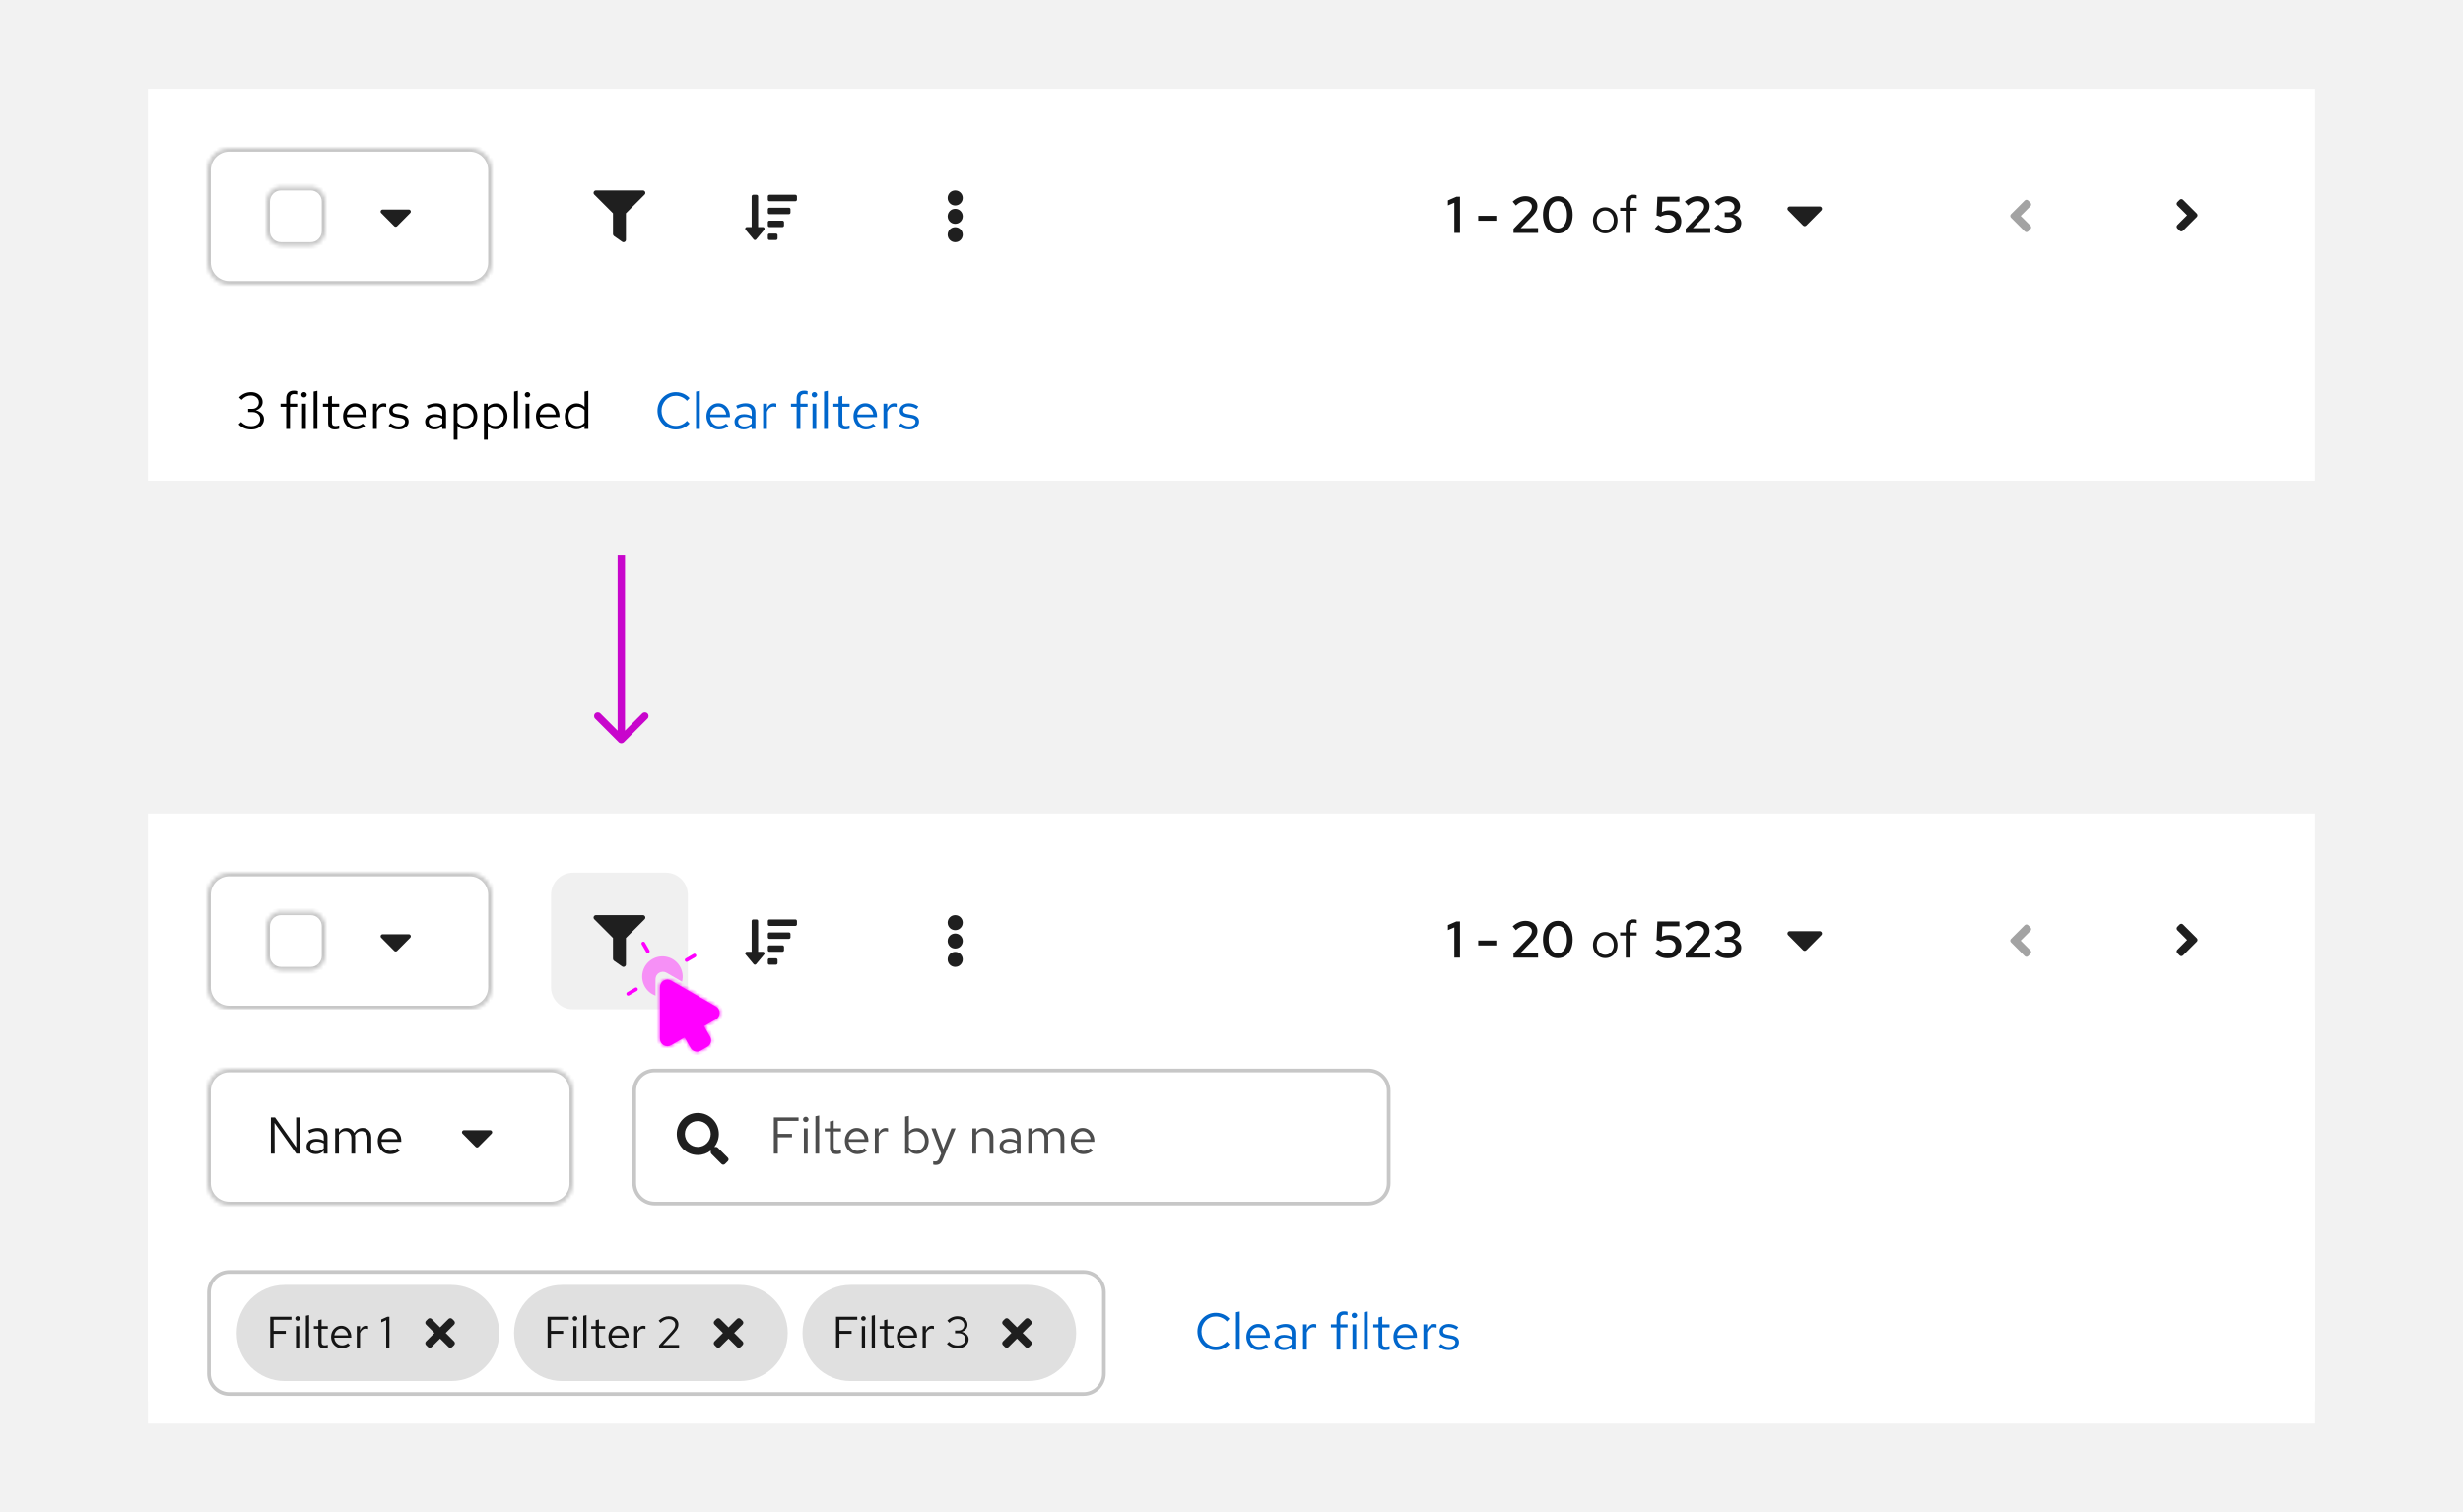 <svg width="666" height="409" viewBox="0 0 666 409" fill="none" xmlns="http://www.w3.org/2000/svg">
<rect width="666" height="409" fill="#F2F2F2"/>
<rect width="586" height="106" transform="translate(40 24)" fill="white"/>
<mask id="path-1-inside-1_1818_24338" fill="white">
<path d="M56 46C56 42.686 58.686 40 62 40H127C130.314 40 133 42.686 133 46V71C133 74.314 130.314 77 127 77H62C58.686 77 56 74.314 56 71V46Z"/>
</mask>
<path d="M56 46C56 42.686 58.686 40 62 40H127C130.314 40 133 42.686 133 46V71C133 74.314 130.314 77 127 77H62C58.686 77 56 74.314 56 71V46Z" fill="white"/>
<path d="M62 40V41H127V40V39H62V40ZM133 46H132V71H133H134V46H133ZM127 77V76H62V77V78H127V77ZM56 71H57V46H56H55V71H56ZM62 77V76C59.239 76 57 73.761 57 71H56H55C55 74.866 58.134 78 62 78V77ZM133 71H132C132 73.761 129.761 76 127 76V77V78C130.866 78 134 74.866 134 71H133ZM127 40V41C129.761 41 132 43.239 132 46H133H134C134 42.134 130.866 39 127 39V40ZM62 40V39C58.134 39 55 42.134 55 46H56H57C57 43.239 59.239 41 62 41V40Z" fill="#C7C7C7" mask="url(#path-1-inside-1_1818_24338)"/>
<mask id="path-3-inside-2_1818_24338" fill="white">
<path d="M72 54.5C72 52.291 73.791 50.5 76 50.5H84C86.209 50.5 88 52.291 88 54.5V62.5C88 64.709 86.209 66.5 84 66.5H76C73.791 66.5 72 64.709 72 62.5V54.5Z"/>
</mask>
<path d="M72 54.5C72 52.291 73.791 50.5 76 50.5H84C86.209 50.5 88 52.291 88 54.5V62.5C88 64.709 86.209 66.5 84 66.5H76C73.791 66.5 72 64.709 72 62.5V54.5Z" fill="white"/>
<path d="M76 50.5V51.5H84V50.5V49.5H76V50.5ZM88 54.5H87V62.5H88H89V54.5H88ZM84 66.5V65.5H76V66.5V67.5H84V66.5ZM72 62.5H73V54.5H72H71V62.5H72ZM76 66.5V65.5C74.343 65.5 73 64.157 73 62.5H72H71C71 65.261 73.239 67.5 76 67.5V66.5ZM88 62.5H87C87 64.157 85.657 65.5 84 65.5V66.5V67.5C86.761 67.5 89 65.261 89 62.5H88ZM84 50.5V51.5C85.657 51.5 87 52.843 87 54.5H88H89C89 51.739 86.761 49.5 84 49.5V50.5ZM76 50.5V49.5C73.239 49.5 71 51.739 71 54.5H72H73C73 52.843 74.343 51.5 76 51.5V50.5Z" fill="#C7C7C7" mask="url(#path-3-inside-2_1818_24338)"/>
<path d="M110.534 56.667C111.023 56.667 111.267 57.262 110.921 57.61L107.389 61.172C107.174 61.387 106.825 61.388 106.611 61.172L103.079 57.61C102.733 57.262 102.978 56.667 103.467 56.667H110.534Z" fill="#1F1F1F"/>
<path d="M173.843 51.5C174.427 51.5 174.719 52.208 174.307 52.62L169.25 57.678V64.843C169.25 65.376 168.649 65.683 168.218 65.381L166.03 63.851C165.855 63.728 165.75 63.527 165.75 63.312V57.678L160.694 52.62C160.28 52.207 160.574 51.5 161.157 51.5H173.843Z" fill="#1F1F1F"/>
<path d="M209.812 63.167C210.054 63.167 210.25 63.363 210.25 63.605V64.48C210.25 64.721 210.054 64.917 209.812 64.917H208.062C207.821 64.917 207.625 64.721 207.625 64.48V63.605C207.625 63.363 207.821 63.167 208.062 63.167H209.812ZM204.562 52.667C204.804 52.667 205 52.863 205 53.105V61.417H206.312C206.701 61.417 206.896 61.888 206.622 62.163L204.434 64.788C204.364 64.859 204.226 64.916 204.126 64.916C204.026 64.916 203.887 64.859 203.816 64.788L201.629 62.163C201.353 61.888 201.549 61.417 201.937 61.417H203.25V53.105C203.25 52.863 203.446 52.667 203.687 52.667H204.562ZM211.562 59.667C211.804 59.667 212 59.863 212 60.105V60.98C212 61.221 211.804 61.417 211.562 61.417H208.062C207.821 61.417 207.625 61.221 207.625 60.98V60.105C207.625 59.863 207.821 59.667 208.062 59.667H211.562ZM213.312 56.167C213.554 56.167 213.75 56.363 213.75 56.605V57.48C213.75 57.721 213.554 57.917 213.312 57.917H208.062C207.821 57.917 207.625 57.721 207.625 57.48V56.605C207.625 56.363 207.821 56.167 208.062 56.167H213.312ZM215.062 52.667C215.304 52.667 215.5 52.863 215.5 53.105V53.98C215.5 54.221 215.304 54.417 215.062 54.417H208.062C207.821 54.417 207.625 54.221 207.625 53.98V53.105C207.625 52.863 207.821 52.667 208.062 52.667H215.062Z" fill="#1F1F1F"/>
<path d="M258.292 61.435C259.42 61.436 260.333 62.344 260.333 63.468C260.333 64.591 259.42 65.5 258.292 65.5C257.163 65.5 256.25 64.591 256.25 63.468C256.25 62.344 257.163 61.435 258.292 61.435ZM258.292 56.468C259.42 56.468 260.333 57.377 260.333 58.5C260.333 59.623 259.42 60.532 258.292 60.532C257.163 60.532 256.25 59.623 256.25 58.5C256.25 57.377 257.163 56.468 258.292 56.468ZM258.292 51.5C259.42 51.5 260.333 52.409 260.333 53.532C260.333 54.656 259.42 55.564 258.292 55.565C257.163 55.565 256.25 54.656 256.25 53.532C256.25 52.409 257.163 51.5 258.292 51.5Z" fill="#1F1F1F"/>
<path d="M393.254 63V54.81L391.518 55.552V54.194L393.814 53.2H394.78V63H393.254ZM399.714 59.696V58.352H404.6V59.696H399.714ZM409.255 63V61.894L413.273 57.694C413.516 57.442 413.702 57.213 413.833 57.008C413.973 56.803 414.071 56.607 414.127 56.42C414.192 56.224 414.225 56.023 414.225 55.818C414.225 55.407 414.057 55.067 413.721 54.796C413.385 54.525 412.96 54.39 412.447 54.39C411.999 54.39 411.579 54.479 411.187 54.656C410.795 54.833 410.366 55.141 409.899 55.58L409.031 54.53C409.572 54.035 410.128 53.667 410.697 53.424C411.266 53.172 411.859 53.046 412.475 53.046C413.119 53.046 413.684 53.163 414.169 53.396C414.654 53.62 415.032 53.933 415.303 54.334C415.574 54.735 415.709 55.202 415.709 55.734C415.709 56.051 415.667 56.35 415.583 56.63C415.499 56.91 415.354 57.195 415.149 57.484C414.953 57.773 414.678 58.105 414.323 58.478L411.201 61.698L415.891 61.684V63H409.255ZM421.243 63.14C420.45 63.14 419.75 62.93 419.143 62.51C418.546 62.081 418.075 61.488 417.729 60.732C417.393 59.967 417.225 59.089 417.225 58.1C417.225 57.092 417.393 56.21 417.729 55.454C418.075 54.698 418.546 54.11 419.143 53.69C419.75 53.261 420.45 53.046 421.243 53.046C422.037 53.046 422.732 53.261 423.329 53.69C423.936 54.11 424.407 54.698 424.743 55.454C425.079 56.21 425.247 57.092 425.247 58.1C425.247 59.089 425.079 59.967 424.743 60.732C424.407 61.488 423.936 62.081 423.329 62.51C422.732 62.93 422.037 63.14 421.243 63.14ZM421.243 61.782C421.747 61.782 422.181 61.633 422.545 61.334C422.919 61.026 423.208 60.597 423.413 60.046C423.619 59.495 423.721 58.847 423.721 58.1C423.721 57.344 423.619 56.691 423.413 56.14C423.208 55.589 422.919 55.165 422.545 54.866C422.181 54.558 421.747 54.404 421.243 54.404C420.739 54.404 420.301 54.558 419.927 54.866C419.563 55.165 419.274 55.589 419.059 56.14C418.854 56.691 418.751 57.344 418.751 58.1C418.751 58.847 418.854 59.495 419.059 60.046C419.274 60.597 419.563 61.026 419.927 61.334C420.301 61.633 420.739 61.782 421.243 61.782Z" fill="#151515"/>
<path d="M434.074 63.112C433.439 63.112 432.87 62.958 432.366 62.65C431.862 62.342 431.465 61.922 431.176 61.39C430.887 60.858 430.742 60.256 430.742 59.584C430.742 58.912 430.887 58.31 431.176 57.778C431.465 57.246 431.862 56.826 432.366 56.518C432.87 56.21 433.439 56.056 434.074 56.056C434.699 56.056 435.259 56.21 435.754 56.518C436.258 56.826 436.655 57.246 436.944 57.778C437.233 58.31 437.378 58.912 437.378 59.584C437.378 60.256 437.233 60.858 436.944 61.39C436.655 61.922 436.258 62.342 435.754 62.65C435.259 62.958 434.699 63.112 434.074 63.112ZM434.06 62.216C434.508 62.216 434.905 62.104 435.25 61.88C435.595 61.647 435.866 61.329 436.062 60.928C436.267 60.527 436.37 60.079 436.37 59.584C436.37 59.08 436.267 58.632 436.062 58.24C435.866 57.839 435.595 57.526 435.25 57.302C434.905 57.069 434.508 56.952 434.06 56.952C433.612 56.952 433.215 57.069 432.87 57.302C432.525 57.526 432.249 57.839 432.044 58.24C431.848 58.632 431.75 59.08 431.75 59.584C431.75 60.079 431.848 60.527 432.044 60.928C432.249 61.329 432.525 61.647 432.87 61.88C433.215 62.104 433.612 62.216 434.06 62.216ZM439.615 63V57.008H438.089V56.168H439.615V54.74C439.615 54.068 439.793 53.55 440.147 53.186C440.502 52.822 441.006 52.64 441.659 52.64C441.846 52.64 442.014 52.649 442.163 52.668C442.322 52.687 442.462 52.719 442.583 52.766V53.69C442.434 53.643 442.299 53.611 442.177 53.592C442.056 53.573 441.916 53.564 441.757 53.564C441.365 53.564 441.081 53.662 440.903 53.858C440.726 54.045 440.637 54.343 440.637 54.754V56.168H442.583V57.008H440.637V63H439.615Z" fill="#151515"/>
<path d="M450.934 63.154C449.609 63.154 448.461 62.711 447.49 61.824L448.414 60.774C448.834 61.147 449.245 61.418 449.646 61.586C450.057 61.754 450.505 61.838 450.99 61.838C451.41 61.838 451.774 61.759 452.082 61.6C452.399 61.441 452.642 61.217 452.81 60.928C452.987 60.629 453.076 60.293 453.076 59.92C453.076 59.369 452.875 58.926 452.474 58.59C452.082 58.245 451.573 58.072 450.948 58.072C450.621 58.072 450.299 58.114 449.982 58.198C449.674 58.282 449.352 58.413 449.016 58.59L447.938 58.268L448.162 53.2H454.112V54.516H449.506L449.38 57.33C449.735 57.153 450.071 57.036 450.388 56.98C450.715 56.915 451.046 56.882 451.382 56.882C452.035 56.882 452.605 57.008 453.09 57.26C453.575 57.503 453.953 57.848 454.224 58.296C454.495 58.735 454.63 59.248 454.63 59.836C454.63 60.499 454.476 61.077 454.168 61.572C453.86 62.067 453.426 62.454 452.866 62.734C452.315 63.014 451.671 63.154 450.934 63.154ZM455.821 63V61.894L459.839 57.694C460.082 57.442 460.269 57.213 460.399 57.008C460.539 56.803 460.637 56.607 460.693 56.42C460.759 56.224 460.791 56.023 460.791 55.818C460.791 55.407 460.623 55.067 460.287 54.796C459.951 54.525 459.527 54.39 459.013 54.39C458.565 54.39 458.145 54.479 457.753 54.656C457.361 54.833 456.932 55.141 456.465 55.58L455.597 54.53C456.139 54.035 456.694 53.667 457.263 53.424C457.833 53.172 458.425 53.046 459.041 53.046C459.685 53.046 460.25 53.163 460.735 53.396C461.221 53.62 461.599 53.933 461.869 54.334C462.14 54.735 462.275 55.202 462.275 55.734C462.275 56.051 462.233 56.35 462.149 56.63C462.065 56.91 461.921 57.195 461.715 57.484C461.519 57.773 461.244 58.105 460.889 58.478L457.767 61.698L462.457 61.684V63H455.821ZM467.208 63.154C466.48 63.154 465.803 63.028 465.178 62.776C464.552 62.515 464.02 62.151 463.582 61.684L464.604 60.704C464.996 61.115 465.388 61.404 465.78 61.572C466.172 61.731 466.638 61.81 467.18 61.81C467.609 61.81 467.982 61.745 468.3 61.614C468.626 61.474 468.878 61.283 469.056 61.04C469.233 60.797 469.322 60.513 469.322 60.186C469.322 59.897 469.247 59.64 469.098 59.416C468.948 59.192 468.743 59.019 468.482 58.898C468.22 58.767 467.917 58.702 467.572 58.702H466.368V57.414H467.446C467.922 57.414 468.3 57.283 468.58 57.022C468.869 56.761 469.014 56.406 469.014 55.958C469.014 55.669 468.93 55.407 468.762 55.174C468.603 54.931 468.384 54.745 468.104 54.614C467.824 54.474 467.506 54.404 467.152 54.404C466.657 54.404 466.223 54.493 465.85 54.67C465.486 54.838 465.108 55.137 464.716 55.566L463.68 54.6C464.128 54.096 464.655 53.713 465.262 53.452C465.878 53.181 466.522 53.046 467.194 53.046C467.847 53.046 468.426 53.163 468.93 53.396C469.434 53.629 469.826 53.956 470.106 54.376C470.395 54.787 470.54 55.258 470.54 55.79C470.54 56.313 470.367 56.779 470.022 57.19C469.686 57.591 469.242 57.871 468.692 58.03C469.345 58.17 469.868 58.445 470.26 58.856C470.661 59.257 470.862 59.733 470.862 60.284C470.862 60.835 470.703 61.329 470.386 61.768C470.068 62.197 469.634 62.538 469.084 62.79C468.542 63.033 467.917 63.154 467.208 63.154Z" fill="#151515"/>
<path fill-rule="evenodd" clip-rule="evenodd" d="M488.444 60.982L492.481 56.912C492.877 56.513 492.598 55.833 492.039 55.833H483.961C483.403 55.833 483.123 56.513 483.519 56.912L487.556 60.982C487.801 61.228 488.2 61.228 488.444 60.982Z" fill="#1F1F1F"/>
<path d="M547.494 54.214C547.751 53.957 548.167 53.957 548.422 54.214L549.039 54.832C549.296 55.089 549.296 55.504 549.039 55.759L546.406 58.397L549.042 61.033C549.299 61.29 549.299 61.706 549.042 61.96L548.424 62.581C548.167 62.838 547.751 62.838 547.497 62.581L543.778 58.862C543.518 58.605 543.518 58.19 543.775 57.932L547.494 54.214Z" fill="#A3A3A3"/>
<path d="M589.391 54.026C589.649 53.769 590.064 53.769 590.318 54.026L594.037 57.745C594.297 58.002 594.297 58.418 594.04 58.675L590.321 62.394C590.064 62.65 589.649 62.65 589.394 62.394L588.776 61.775C588.519 61.518 588.519 61.103 588.776 60.849L591.412 58.213L588.776 55.576C588.519 55.319 588.519 54.904 588.776 54.649L589.391 54.026Z" fill="#1F1F1F"/>
<path d="M67.948 116.154C67.276 116.154 66.646 116.037 66.058 115.804C65.479 115.571 64.966 115.225 64.518 114.768L65.19 114.11C65.601 114.521 66.021 114.819 66.45 115.006C66.889 115.183 67.383 115.272 67.934 115.272C68.41 115.272 68.83 115.188 69.194 115.02C69.567 114.852 69.857 114.619 70.062 114.32C70.267 114.021 70.37 113.681 70.37 113.298C70.37 112.934 70.277 112.612 70.09 112.332C69.913 112.043 69.665 111.819 69.348 111.66C69.031 111.501 68.667 111.422 68.256 111.422H67.094V110.554H68.214C68.746 110.554 69.175 110.391 69.502 110.064C69.838 109.737 70.006 109.313 70.006 108.79C70.006 108.445 69.913 108.132 69.726 107.852C69.539 107.572 69.283 107.353 68.956 107.194C68.639 107.026 68.279 106.942 67.878 106.942C67.374 106.942 66.921 107.035 66.52 107.222C66.128 107.399 65.727 107.703 65.316 108.132L64.644 107.46C65.083 106.993 65.577 106.643 66.128 106.41C66.679 106.167 67.267 106.046 67.892 106.046C68.489 106.046 69.021 106.163 69.488 106.396C69.964 106.629 70.337 106.951 70.608 107.362C70.879 107.763 71.014 108.221 71.014 108.734C71.014 109.247 70.846 109.709 70.51 110.12C70.174 110.521 69.731 110.801 69.18 110.96C69.843 111.109 70.375 111.399 70.776 111.828C71.177 112.257 71.378 112.757 71.378 113.326C71.378 113.867 71.229 114.353 70.93 114.782C70.641 115.211 70.235 115.547 69.712 115.79C69.199 116.033 68.611 116.154 67.948 116.154ZM77.389 116V110.008H75.863V109.168H77.389V107.74C77.389 107.068 77.566 106.55 77.921 106.186C78.275 105.822 78.779 105.64 79.433 105.64C79.619 105.64 79.787 105.649 79.937 105.668C80.095 105.687 80.235 105.719 80.357 105.766V106.69C80.207 106.643 80.072 106.611 79.951 106.592C79.829 106.573 79.689 106.564 79.531 106.564C79.139 106.564 78.854 106.662 78.677 106.858C78.499 107.045 78.411 107.343 78.411 107.754V109.168H80.357V110.008H78.411V116H77.389ZM81.688 116V109.168H82.71V116H81.688ZM82.206 107.474C82.001 107.474 81.824 107.404 81.674 107.264C81.534 107.115 81.464 106.942 81.464 106.746C81.464 106.55 81.534 106.382 81.674 106.242C81.824 106.093 82.001 106.018 82.206 106.018C82.412 106.018 82.584 106.093 82.724 106.242C82.874 106.382 82.948 106.55 82.948 106.746C82.948 106.942 82.874 107.115 82.724 107.264C82.584 107.404 82.412 107.474 82.206 107.474ZM84.806 116V105.892L85.828 105.682V116H84.806ZM90.527 116.14C89.939 116.14 89.491 116 89.183 115.72C88.884 115.431 88.735 115.015 88.735 114.474V110.008H87.321V109.168H88.735V107.292L89.757 107.054V109.168H91.717V110.008H89.757V114.208C89.757 114.572 89.832 114.833 89.981 114.992C90.14 115.151 90.396 115.23 90.751 115.23C90.928 115.23 91.087 115.216 91.227 115.188C91.367 115.16 91.53 115.113 91.717 115.048V115.958C91.53 116.023 91.334 116.07 91.129 116.098C90.924 116.126 90.723 116.14 90.527 116.14ZM96.157 116.14C95.523 116.14 94.949 115.986 94.435 115.678C93.922 115.361 93.516 114.936 93.217 114.404C92.919 113.863 92.769 113.256 92.769 112.584C92.769 111.912 92.909 111.31 93.189 110.778C93.479 110.246 93.866 109.826 94.351 109.518C94.837 109.21 95.378 109.056 95.975 109.056C96.582 109.056 97.119 109.21 97.585 109.518C98.061 109.817 98.435 110.227 98.705 110.75C98.985 111.263 99.125 111.847 99.125 112.5V112.808H93.763C93.801 113.275 93.927 113.695 94.141 114.068C94.365 114.432 94.655 114.721 95.009 114.936C95.373 115.141 95.77 115.244 96.199 115.244C96.554 115.244 96.895 115.183 97.221 115.062C97.557 114.931 97.842 114.759 98.075 114.544L98.719 115.23C98.327 115.538 97.921 115.767 97.501 115.916C97.081 116.065 96.633 116.14 96.157 116.14ZM93.791 112.08H98.117C98.071 111.669 97.945 111.305 97.739 110.988C97.543 110.661 97.291 110.405 96.983 110.218C96.685 110.031 96.349 109.938 95.975 109.938C95.602 109.938 95.261 110.031 94.953 110.218C94.645 110.395 94.389 110.647 94.183 110.974C93.987 111.291 93.857 111.66 93.791 112.08ZM100.87 116V109.168H101.892V110.568C102.07 110.092 102.322 109.723 102.648 109.462C102.984 109.191 103.367 109.056 103.796 109.056C103.918 109.056 104.03 109.065 104.132 109.084C104.235 109.093 104.338 109.117 104.44 109.154V110.078C104.328 110.041 104.207 110.013 104.076 109.994C103.955 109.966 103.838 109.952 103.726 109.952C103.306 109.952 102.938 110.073 102.62 110.316C102.312 110.559 102.07 110.899 101.892 111.338V116H100.87ZM107.838 116.14C107.278 116.14 106.76 116.056 106.284 115.888C105.808 115.711 105.402 115.459 105.066 115.132L105.612 114.46C106.022 114.759 106.4 114.978 106.746 115.118C107.091 115.249 107.446 115.314 107.81 115.314C108.304 115.314 108.715 115.197 109.042 114.964C109.368 114.731 109.532 114.432 109.532 114.068C109.532 113.788 109.434 113.569 109.238 113.41C109.051 113.251 108.738 113.13 108.3 113.046L107.18 112.85C106.517 112.729 106.027 112.523 105.71 112.234C105.402 111.945 105.248 111.553 105.248 111.058C105.248 110.666 105.35 110.321 105.556 110.022C105.77 109.723 106.064 109.49 106.438 109.322C106.811 109.145 107.236 109.056 107.712 109.056C108.178 109.056 108.622 109.126 109.042 109.266C109.462 109.397 109.886 109.611 110.316 109.91L109.812 110.624C109.457 110.372 109.102 110.19 108.748 110.078C108.393 109.957 108.034 109.896 107.67 109.896C107.222 109.896 106.862 109.994 106.592 110.19C106.321 110.386 106.186 110.652 106.186 110.988C106.186 111.268 106.27 111.483 106.438 111.632C106.615 111.781 106.923 111.893 107.362 111.968L108.51 112.178C109.2 112.299 109.704 112.509 110.022 112.808C110.339 113.107 110.498 113.508 110.498 114.012C110.498 114.413 110.381 114.777 110.148 115.104C109.914 115.421 109.597 115.673 109.196 115.86C108.794 116.047 108.342 116.14 107.838 116.14ZM117.435 116.126C116.95 116.126 116.521 116.037 116.147 115.86C115.774 115.683 115.48 115.44 115.265 115.132C115.06 114.815 114.957 114.451 114.957 114.04C114.957 113.629 115.065 113.275 115.279 112.976C115.494 112.668 115.793 112.43 116.175 112.262C116.558 112.094 117.006 112.01 117.519 112.01C117.911 112.01 118.28 112.052 118.625 112.136C118.98 112.22 119.307 112.355 119.605 112.542V111.604C119.605 111.044 119.456 110.624 119.157 110.344C118.859 110.055 118.42 109.91 117.841 109.91C117.524 109.91 117.197 109.957 116.861 110.05C116.535 110.143 116.171 110.293 115.769 110.498L115.391 109.714C116.306 109.275 117.165 109.056 117.967 109.056C118.817 109.056 119.47 109.266 119.927 109.686C120.385 110.097 120.613 110.689 120.613 111.464V116H119.605V115.202C119.307 115.51 118.975 115.743 118.611 115.902C118.247 116.051 117.855 116.126 117.435 116.126ZM115.937 114.012C115.937 114.413 116.091 114.735 116.399 114.978C116.717 115.221 117.132 115.342 117.645 115.342C118.028 115.342 118.378 115.277 118.695 115.146C119.022 115.015 119.325 114.819 119.605 114.558V113.242C119.316 113.074 119.017 112.953 118.709 112.878C118.401 112.794 118.056 112.752 117.673 112.752C117.151 112.752 116.731 112.869 116.413 113.102C116.096 113.326 115.937 113.629 115.937 114.012ZM122.691 118.926V109.168H123.699V110.148C123.96 109.803 124.277 109.541 124.651 109.364C125.033 109.177 125.453 109.084 125.911 109.084C126.508 109.084 127.04 109.243 127.507 109.56C127.983 109.868 128.361 110.288 128.641 110.82C128.921 111.343 129.061 111.931 129.061 112.584C129.061 113.237 128.916 113.83 128.627 114.362C128.347 114.894 127.964 115.319 127.479 115.636C127.003 115.944 126.461 116.098 125.855 116.098C125.425 116.098 125.029 116.019 124.665 115.86C124.301 115.692 123.983 115.454 123.713 115.146V118.926H122.691ZM125.659 115.216C126.116 115.216 126.522 115.104 126.877 114.88C127.241 114.647 127.525 114.334 127.731 113.942C127.945 113.541 128.053 113.093 128.053 112.598C128.053 112.094 127.945 111.646 127.731 111.254C127.525 110.862 127.241 110.554 126.877 110.33C126.522 110.097 126.116 109.98 125.659 109.98C125.257 109.98 124.884 110.064 124.539 110.232C124.203 110.391 123.927 110.619 123.713 110.918V114.264C123.937 114.563 124.217 114.796 124.553 114.964C124.898 115.132 125.267 115.216 125.659 115.216ZM130.853 118.926V109.168H131.861V110.148C132.122 109.803 132.439 109.541 132.813 109.364C133.195 109.177 133.615 109.084 134.073 109.084C134.67 109.084 135.202 109.243 135.669 109.56C136.145 109.868 136.523 110.288 136.803 110.82C137.083 111.343 137.223 111.931 137.223 112.584C137.223 113.237 137.078 113.83 136.789 114.362C136.509 114.894 136.126 115.319 135.641 115.636C135.165 115.944 134.623 116.098 134.017 116.098C133.587 116.098 133.191 116.019 132.827 115.86C132.463 115.692 132.145 115.454 131.875 115.146V118.926H130.853ZM133.821 115.216C134.278 115.216 134.684 115.104 135.039 114.88C135.403 114.647 135.687 114.334 135.893 113.942C136.107 113.541 136.215 113.093 136.215 112.598C136.215 112.094 136.107 111.646 135.893 111.254C135.687 110.862 135.403 110.554 135.039 110.33C134.684 110.097 134.278 109.98 133.821 109.98C133.419 109.98 133.046 110.064 132.701 110.232C132.365 110.391 132.089 110.619 131.875 110.918V114.264C132.099 114.563 132.379 114.796 132.715 114.964C133.06 115.132 133.429 115.216 133.821 115.216ZM139.015 116V105.892L140.037 105.682V116H139.015ZM142.118 116V109.168H143.14V116H142.118ZM142.636 107.474C142.431 107.474 142.253 107.404 142.104 107.264C141.964 107.115 141.894 106.942 141.894 106.746C141.894 106.55 141.964 106.382 142.104 106.242C142.253 106.093 142.431 106.018 142.636 106.018C142.841 106.018 143.014 106.093 143.154 106.242C143.303 106.382 143.378 106.55 143.378 106.746C143.378 106.942 143.303 107.115 143.154 107.264C143.014 107.404 142.841 107.474 142.636 107.474ZM148.316 116.14C147.681 116.14 147.107 115.986 146.594 115.678C146.08 115.361 145.674 114.936 145.376 114.404C145.077 113.863 144.928 113.256 144.928 112.584C144.928 111.912 145.068 111.31 145.348 110.778C145.637 110.246 146.024 109.826 146.51 109.518C146.995 109.21 147.536 109.056 148.134 109.056C148.74 109.056 149.277 109.21 149.744 109.518C150.22 109.817 150.593 110.227 150.864 110.75C151.144 111.263 151.284 111.847 151.284 112.5V112.808H145.922C145.959 113.275 146.085 113.695 146.3 114.068C146.524 114.432 146.813 114.721 147.168 114.936C147.532 115.141 147.928 115.244 148.358 115.244C148.712 115.244 149.053 115.183 149.38 115.062C149.716 114.931 150 114.759 150.234 114.544L150.878 115.23C150.486 115.538 150.08 115.767 149.66 115.916C149.24 116.065 148.792 116.14 148.316 116.14ZM145.95 112.08H150.276C150.229 111.669 150.103 111.305 149.898 110.988C149.702 110.661 149.45 110.405 149.142 110.218C148.843 110.031 148.507 109.938 148.134 109.938C147.76 109.938 147.42 110.031 147.112 110.218C146.804 110.395 146.547 110.647 146.342 110.974C146.146 111.291 146.015 111.66 145.95 112.08ZM155.871 116.098C155.283 116.098 154.751 115.944 154.275 115.636C153.799 115.319 153.421 114.899 153.141 114.376C152.861 113.844 152.721 113.251 152.721 112.598C152.721 111.935 152.861 111.343 153.141 110.82C153.43 110.288 153.817 109.868 154.303 109.56C154.788 109.243 155.329 109.084 155.927 109.084C156.347 109.084 156.739 109.168 157.103 109.336C157.467 109.495 157.784 109.728 158.055 110.036V105.892L159.077 105.682V116H158.055V115.09C157.793 115.417 157.476 115.669 157.103 115.846C156.729 116.014 156.319 116.098 155.871 116.098ZM156.123 115.202C156.524 115.202 156.893 115.123 157.229 114.964C157.565 114.805 157.84 114.581 158.055 114.292V110.904C157.831 110.615 157.546 110.391 157.201 110.232C156.865 110.064 156.505 109.98 156.123 109.98C155.665 109.98 155.255 110.092 154.891 110.316C154.536 110.54 154.251 110.848 154.037 111.24C153.831 111.632 153.729 112.08 153.729 112.584C153.729 113.079 153.831 113.527 154.037 113.928C154.251 114.32 154.536 114.633 154.891 114.866C155.255 115.09 155.665 115.202 156.123 115.202Z" fill="black"/>
<path d="M182.768 116.154C182.068 116.154 181.415 116.028 180.808 115.776C180.211 115.515 179.683 115.155 179.226 114.698C178.769 114.231 178.414 113.695 178.162 113.088C177.91 112.472 177.784 111.809 177.784 111.1C177.784 110.391 177.91 109.733 178.162 109.126C178.414 108.51 178.769 107.973 179.226 107.516C179.683 107.049 180.211 106.69 180.808 106.438C181.415 106.177 182.068 106.046 182.768 106.046C183.253 106.046 183.715 106.111 184.154 106.242C184.602 106.363 185.022 106.545 185.414 106.788C185.806 107.021 186.156 107.311 186.464 107.656L185.75 108.398C185.386 107.959 184.938 107.623 184.406 107.39C183.883 107.147 183.337 107.026 182.768 107.026C182.217 107.026 181.704 107.129 181.228 107.334C180.752 107.539 180.337 107.829 179.982 108.202C179.637 108.575 179.366 109.009 179.17 109.504C178.974 109.989 178.876 110.521 178.876 111.1C178.876 111.669 178.974 112.201 179.17 112.696C179.366 113.191 179.637 113.625 179.982 113.998C180.337 114.371 180.752 114.661 181.228 114.866C181.704 115.071 182.217 115.174 182.768 115.174C183.337 115.174 183.883 115.053 184.406 114.81C184.938 114.567 185.386 114.231 185.75 113.802L186.464 114.544C186.156 114.889 185.806 115.183 185.414 115.426C185.022 115.659 184.602 115.841 184.154 115.972C183.715 116.093 183.253 116.154 182.768 116.154ZM188.208 116V105.892L189.23 105.682V116H188.208ZM194.405 116.14C193.771 116.14 193.197 115.986 192.683 115.678C192.17 115.361 191.764 114.936 191.465 114.404C191.167 113.863 191.017 113.256 191.017 112.584C191.017 111.912 191.157 111.31 191.437 110.778C191.727 110.246 192.114 109.826 192.599 109.518C193.085 109.21 193.626 109.056 194.223 109.056C194.83 109.056 195.367 109.21 195.833 109.518C196.309 109.817 196.683 110.227 196.953 110.75C197.233 111.263 197.373 111.847 197.373 112.5V112.808H192.011C192.049 113.275 192.175 113.695 192.389 114.068C192.613 114.432 192.903 114.721 193.257 114.936C193.621 115.141 194.018 115.244 194.447 115.244C194.802 115.244 195.143 115.183 195.469 115.062C195.805 114.931 196.09 114.759 196.323 114.544L196.967 115.23C196.575 115.538 196.169 115.767 195.749 115.916C195.329 116.065 194.881 116.14 194.405 116.14ZM192.039 112.08H196.365C196.319 111.669 196.193 111.305 195.987 110.988C195.791 110.661 195.539 110.405 195.231 110.218C194.933 110.031 194.597 109.938 194.223 109.938C193.85 109.938 193.509 110.031 193.201 110.218C192.893 110.395 192.637 110.647 192.431 110.974C192.235 111.291 192.105 111.66 192.039 112.08ZM201.096 116.126C200.61 116.126 200.181 116.037 199.808 115.86C199.434 115.683 199.14 115.44 198.926 115.132C198.72 114.815 198.618 114.451 198.618 114.04C198.618 113.629 198.725 113.275 198.94 112.976C199.154 112.668 199.453 112.43 199.836 112.262C200.218 112.094 200.666 112.01 201.18 112.01C201.572 112.01 201.94 112.052 202.286 112.136C202.64 112.22 202.967 112.355 203.266 112.542V111.604C203.266 111.044 203.116 110.624 202.818 110.344C202.519 110.055 202.08 109.91 201.502 109.91C201.184 109.91 200.858 109.957 200.522 110.05C200.195 110.143 199.831 110.293 199.43 110.498L199.052 109.714C199.966 109.275 200.825 109.056 201.628 109.056C202.477 109.056 203.13 109.266 203.588 109.686C204.045 110.097 204.274 110.689 204.274 111.464V116H203.266V115.202C202.967 115.51 202.636 115.743 202.272 115.902C201.908 116.051 201.516 116.126 201.096 116.126ZM199.598 114.012C199.598 114.413 199.752 114.735 200.06 114.978C200.377 115.221 200.792 115.342 201.306 115.342C201.688 115.342 202.038 115.277 202.356 115.146C202.682 115.015 202.986 114.819 203.266 114.558V113.242C202.976 113.074 202.678 112.953 202.37 112.878C202.062 112.794 201.716 112.752 201.334 112.752C200.811 112.752 200.391 112.869 200.074 113.102C199.756 113.326 199.598 113.629 199.598 114.012ZM206.351 116V109.168H207.373V110.568C207.55 110.092 207.802 109.723 208.129 109.462C208.465 109.191 208.847 109.056 209.277 109.056C209.398 109.056 209.51 109.065 209.613 109.084C209.715 109.093 209.818 109.117 209.921 109.154V110.078C209.809 110.041 209.687 110.013 209.557 109.994C209.435 109.966 209.319 109.952 209.207 109.952C208.787 109.952 208.418 110.073 208.101 110.316C207.793 110.559 207.55 110.899 207.373 111.338V116H206.351ZM215.408 116V110.008H213.882V109.168H215.408V107.74C215.408 107.068 215.586 106.55 215.94 106.186C216.295 105.822 216.799 105.64 217.452 105.64C217.639 105.64 217.807 105.649 217.956 105.668C218.115 105.687 218.255 105.719 218.376 105.766V106.69C218.227 106.643 218.092 106.611 217.97 106.592C217.849 106.573 217.709 106.564 217.55 106.564C217.158 106.564 216.874 106.662 216.696 106.858C216.519 107.045 216.43 107.343 216.43 107.754V109.168H218.376V110.008H216.43V116H215.408ZM219.708 116V109.168H220.73V116H219.708ZM220.226 107.474C220.021 107.474 219.843 107.404 219.694 107.264C219.554 107.115 219.484 106.942 219.484 106.746C219.484 106.55 219.554 106.382 219.694 106.242C219.843 106.093 220.021 106.018 220.226 106.018C220.431 106.018 220.604 106.093 220.744 106.242C220.893 106.382 220.968 106.55 220.968 106.746C220.968 106.942 220.893 107.115 220.744 107.264C220.604 107.404 220.431 107.474 220.226 107.474ZM222.825 116V105.892L223.847 105.682V116H222.825ZM228.547 116.14C227.959 116.14 227.511 116 227.203 115.72C226.904 115.431 226.755 115.015 226.755 114.474V110.008H225.341V109.168H226.755V107.292L227.777 107.054V109.168H229.737V110.008H227.777V114.208C227.777 114.572 227.851 114.833 228.001 114.992C228.159 115.151 228.416 115.23 228.771 115.23C228.948 115.23 229.107 115.216 229.247 115.188C229.387 115.16 229.55 115.113 229.737 115.048V115.958C229.55 116.023 229.354 116.07 229.149 116.098C228.943 116.126 228.743 116.14 228.547 116.14ZM234.177 116.14C233.542 116.14 232.968 115.986 232.455 115.678C231.942 115.361 231.536 114.936 231.237 114.404C230.938 113.863 230.789 113.256 230.789 112.584C230.789 111.912 230.929 111.31 231.209 110.778C231.498 110.246 231.886 109.826 232.371 109.518C232.856 109.21 233.398 109.056 233.995 109.056C234.602 109.056 235.138 109.21 235.605 109.518C236.081 109.817 236.454 110.227 236.725 110.75C237.005 111.263 237.145 111.847 237.145 112.5V112.808H231.783C231.82 113.275 231.946 113.695 232.161 114.068C232.385 114.432 232.674 114.721 233.029 114.936C233.393 115.141 233.79 115.244 234.219 115.244C234.574 115.244 234.914 115.183 235.241 115.062C235.577 114.931 235.862 114.759 236.095 114.544L236.739 115.23C236.347 115.538 235.941 115.767 235.521 115.916C235.101 116.065 234.653 116.14 234.177 116.14ZM231.811 112.08H236.137C236.09 111.669 235.964 111.305 235.759 110.988C235.563 110.661 235.311 110.405 235.003 110.218C234.704 110.031 234.368 109.938 233.995 109.938C233.622 109.938 233.281 110.031 232.973 110.218C232.665 110.395 232.408 110.647 232.203 110.974C232.007 111.291 231.876 111.66 231.811 112.08ZM238.89 116V109.168H239.912V110.568C240.089 110.092 240.341 109.723 240.668 109.462C241.004 109.191 241.387 109.056 241.816 109.056C241.937 109.056 242.049 109.065 242.152 109.084C242.255 109.093 242.357 109.117 242.46 109.154V110.078C242.348 110.041 242.227 110.013 242.096 109.994C241.975 109.966 241.858 109.952 241.746 109.952C241.326 109.952 240.957 110.073 240.64 110.316C240.332 110.559 240.089 110.899 239.912 111.338V116H238.89ZM245.857 116.14C245.297 116.14 244.779 116.056 244.303 115.888C243.827 115.711 243.421 115.459 243.085 115.132L243.631 114.46C244.042 114.759 244.42 114.978 244.765 115.118C245.111 115.249 245.465 115.314 245.829 115.314C246.324 115.314 246.735 115.197 247.061 114.964C247.388 114.731 247.551 114.432 247.551 114.068C247.551 113.788 247.453 113.569 247.257 113.41C247.071 113.251 246.758 113.13 246.319 113.046L245.199 112.85C244.537 112.729 244.047 112.523 243.729 112.234C243.421 111.945 243.267 111.553 243.267 111.058C243.267 110.666 243.37 110.321 243.575 110.022C243.79 109.723 244.084 109.49 244.457 109.322C244.831 109.145 245.255 109.056 245.731 109.056C246.198 109.056 246.641 109.126 247.061 109.266C247.481 109.397 247.906 109.611 248.335 109.91L247.831 110.624C247.477 110.372 247.122 110.19 246.767 110.078C246.413 109.957 246.053 109.896 245.689 109.896C245.241 109.896 244.882 109.994 244.611 110.19C244.341 110.386 244.205 110.652 244.205 110.988C244.205 111.268 244.289 111.483 244.457 111.632C244.635 111.781 244.943 111.893 245.381 111.968L246.529 112.178C247.22 112.299 247.724 112.509 248.041 112.808C248.359 113.107 248.517 113.508 248.517 114.012C248.517 114.413 248.401 114.777 248.167 115.104C247.934 115.421 247.617 115.673 247.215 115.86C246.814 116.047 246.361 116.14 245.857 116.14Z" fill="#0066CC"/>
<rect width="586" height="165" transform="translate(40 220)" fill="white"/>
<mask id="path-23-inside-3_1818_24338" fill="white">
<path d="M56 242C56 238.686 58.686 236 62 236H127C130.314 236 133 238.686 133 242V267C133 270.314 130.314 273 127 273H62C58.686 273 56 270.314 56 267V242Z"/>
</mask>
<path d="M56 242C56 238.686 58.686 236 62 236H127C130.314 236 133 238.686 133 242V267C133 270.314 130.314 273 127 273H62C58.686 273 56 270.314 56 267V242Z" fill="white"/>
<path d="M62 236V237H127V236V235H62V236ZM133 242H132V267H133H134V242H133ZM127 273V272H62V273V274H127V273ZM56 267H57V242H56H55V267H56ZM62 273V272C59.239 272 57 269.761 57 267H56H55C55 270.866 58.134 274 62 274V273ZM133 267H132C132 269.761 129.761 272 127 272V273V274C130.866 274 134 270.866 134 267H133ZM127 236V237C129.761 237 132 239.239 132 242H133H134C134 238.134 130.866 235 127 235V236ZM62 236V235C58.134 235 55 238.134 55 242H56H57C57 239.239 59.239 237 62 237V236Z" fill="#C7C7C7" mask="url(#path-23-inside-3_1818_24338)"/>
<mask id="path-25-inside-4_1818_24338" fill="white">
<path d="M72 250.5C72 248.291 73.791 246.5 76 246.5H84C86.209 246.5 88 248.291 88 250.5V258.5C88 260.709 86.209 262.5 84 262.5H76C73.791 262.5 72 260.709 72 258.5V250.5Z"/>
</mask>
<path d="M72 250.5C72 248.291 73.791 246.5 76 246.5H84C86.209 246.5 88 248.291 88 250.5V258.5C88 260.709 86.209 262.5 84 262.5H76C73.791 262.5 72 260.709 72 258.5V250.5Z" fill="white"/>
<path d="M76 246.5V247.5H84V246.5V245.5H76V246.5ZM88 250.5H87V258.5H88H89V250.5H88ZM84 262.5V261.5H76V262.5V263.5H84V262.5ZM72 258.5H73V250.5H72H71V258.5H72ZM76 262.5V261.5C74.343 261.5 73 260.157 73 258.5H72H71C71 261.261 73.239 263.5 76 263.5V262.5ZM88 258.5H87C87 260.157 85.657 261.5 84 261.5V262.5V263.5C86.761 263.5 89 261.261 89 258.5H88ZM84 246.5V247.5C85.657 247.5 87 248.843 87 250.5H88H89C89 247.739 86.761 245.5 84 245.5V246.5ZM76 246.5V245.5C73.239 245.5 71 247.739 71 250.5H72H73C73 248.843 74.343 247.5 76 247.5V246.5Z" fill="#C7C7C7" mask="url(#path-25-inside-4_1818_24338)"/>
<path d="M110.534 252.667C111.023 252.667 111.267 253.262 110.921 253.61L107.389 257.172C107.174 257.387 106.825 257.387 106.611 257.172L103.079 253.61C102.733 253.262 102.978 252.667 103.467 252.667H110.534Z" fill="#1F1F1F"/>
<path d="M149 242C149 238.686 151.686 236 155 236H180C183.314 236 186 238.686 186 242V267C186 270.314 183.314 273 180 273H155C151.686 273 149 270.314 149 267V242Z" fill="#C7C7C7" fill-opacity="0.25" style="mix-blend-mode:multiply"/>
<path d="M173.843 247.5C174.427 247.5 174.719 248.208 174.307 248.62L169.25 253.678V260.843C169.25 261.376 168.649 261.683 168.218 261.381L166.03 259.851C165.855 259.728 165.75 259.527 165.75 259.312V253.678L160.694 248.62C160.28 248.207 160.574 247.5 161.157 247.5H173.843Z" fill="#1F1F1F"/>
<path d="M209.812 259.167C210.054 259.167 210.25 259.363 210.25 259.604V260.479C210.25 260.721 210.054 260.917 209.812 260.917H208.062C207.821 260.917 207.625 260.721 207.625 260.479V259.604C207.625 259.363 207.821 259.167 208.062 259.167H209.812ZM204.562 248.667C204.804 248.667 205 248.863 205 249.104V257.417H206.312C206.701 257.417 206.896 257.888 206.622 258.163L204.434 260.788C204.364 260.859 204.226 260.916 204.126 260.916C204.026 260.916 203.887 260.859 203.816 260.788L201.629 258.163C201.353 257.888 201.549 257.417 201.937 257.417H203.25V249.104C203.25 248.863 203.446 248.667 203.687 248.667H204.562ZM211.562 255.667C211.804 255.667 212 255.863 212 256.104V256.979C212 257.221 211.804 257.417 211.562 257.417H208.062C207.821 257.417 207.625 257.221 207.625 256.979V256.104C207.625 255.863 207.821 255.667 208.062 255.667H211.562ZM213.312 252.167C213.554 252.167 213.75 252.363 213.75 252.604V253.479C213.75 253.721 213.554 253.917 213.312 253.917H208.062C207.821 253.917 207.625 253.721 207.625 253.479V252.604C207.625 252.363 207.821 252.167 208.062 252.167H213.312ZM215.062 248.667C215.304 248.667 215.5 248.863 215.5 249.104V249.979C215.5 250.221 215.304 250.417 215.062 250.417H208.062C207.821 250.417 207.625 250.221 207.625 249.979V249.104C207.625 248.863 207.821 248.667 208.062 248.667H215.062Z" fill="#1F1F1F"/>
<path d="M258.292 257.436C259.42 257.436 260.333 258.344 260.333 259.468C260.333 260.591 259.42 261.5 258.292 261.5C257.163 261.5 256.25 260.591 256.25 259.468C256.25 258.344 257.163 257.436 258.292 257.436ZM258.292 252.468C259.42 252.468 260.333 253.377 260.333 254.5C260.333 255.623 259.42 256.532 258.292 256.532C257.163 256.532 256.25 255.623 256.25 254.5C256.25 253.377 257.163 252.468 258.292 252.468ZM258.292 247.5C259.42 247.5 260.333 248.409 260.333 249.532C260.333 250.656 259.42 251.564 258.292 251.564C257.163 251.564 256.25 250.656 256.25 249.532C256.25 248.409 257.163 247.5 258.292 247.5Z" fill="#1F1F1F"/>
<path d="M393.254 259V250.81L391.518 251.552V250.194L393.814 249.2H394.78V259H393.254ZM399.714 255.696V254.352H404.6V255.696H399.714ZM409.255 259V257.894L413.273 253.694C413.516 253.442 413.702 253.213 413.833 253.008C413.973 252.803 414.071 252.607 414.127 252.42C414.192 252.224 414.225 252.023 414.225 251.818C414.225 251.407 414.057 251.067 413.721 250.796C413.385 250.525 412.96 250.39 412.447 250.39C411.999 250.39 411.579 250.479 411.187 250.656C410.795 250.833 410.366 251.141 409.899 251.58L409.031 250.53C409.572 250.035 410.128 249.667 410.697 249.424C411.266 249.172 411.859 249.046 412.475 249.046C413.119 249.046 413.684 249.163 414.169 249.396C414.654 249.62 415.032 249.933 415.303 250.334C415.574 250.735 415.709 251.202 415.709 251.734C415.709 252.051 415.667 252.35 415.583 252.63C415.499 252.91 415.354 253.195 415.149 253.484C414.953 253.773 414.678 254.105 414.323 254.478L411.201 257.698L415.891 257.684V259H409.255ZM421.243 259.14C420.45 259.14 419.75 258.93 419.143 258.51C418.546 258.081 418.075 257.488 417.729 256.732C417.393 255.967 417.225 255.089 417.225 254.1C417.225 253.092 417.393 252.21 417.729 251.454C418.075 250.698 418.546 250.11 419.143 249.69C419.75 249.261 420.45 249.046 421.243 249.046C422.037 249.046 422.732 249.261 423.329 249.69C423.936 250.11 424.407 250.698 424.743 251.454C425.079 252.21 425.247 253.092 425.247 254.1C425.247 255.089 425.079 255.967 424.743 256.732C424.407 257.488 423.936 258.081 423.329 258.51C422.732 258.93 422.037 259.14 421.243 259.14ZM421.243 257.782C421.747 257.782 422.181 257.633 422.545 257.334C422.919 257.026 423.208 256.597 423.413 256.046C423.619 255.495 423.721 254.847 423.721 254.1C423.721 253.344 423.619 252.691 423.413 252.14C423.208 251.589 422.919 251.165 422.545 250.866C422.181 250.558 421.747 250.404 421.243 250.404C420.739 250.404 420.301 250.558 419.927 250.866C419.563 251.165 419.274 251.589 419.059 252.14C418.854 252.691 418.751 253.344 418.751 254.1C418.751 254.847 418.854 255.495 419.059 256.046C419.274 256.597 419.563 257.026 419.927 257.334C420.301 257.633 420.739 257.782 421.243 257.782Z" fill="#151515"/>
<path d="M434.074 259.112C433.439 259.112 432.87 258.958 432.366 258.65C431.862 258.342 431.465 257.922 431.176 257.39C430.887 256.858 430.742 256.256 430.742 255.584C430.742 254.912 430.887 254.31 431.176 253.778C431.465 253.246 431.862 252.826 432.366 252.518C432.87 252.21 433.439 252.056 434.074 252.056C434.699 252.056 435.259 252.21 435.754 252.518C436.258 252.826 436.655 253.246 436.944 253.778C437.233 254.31 437.378 254.912 437.378 255.584C437.378 256.256 437.233 256.858 436.944 257.39C436.655 257.922 436.258 258.342 435.754 258.65C435.259 258.958 434.699 259.112 434.074 259.112ZM434.06 258.216C434.508 258.216 434.905 258.104 435.25 257.88C435.595 257.647 435.866 257.329 436.062 256.928C436.267 256.527 436.37 256.079 436.37 255.584C436.37 255.08 436.267 254.632 436.062 254.24C435.866 253.839 435.595 253.526 435.25 253.302C434.905 253.069 434.508 252.952 434.06 252.952C433.612 252.952 433.215 253.069 432.87 253.302C432.525 253.526 432.249 253.839 432.044 254.24C431.848 254.632 431.75 255.08 431.75 255.584C431.75 256.079 431.848 256.527 432.044 256.928C432.249 257.329 432.525 257.647 432.87 257.88C433.215 258.104 433.612 258.216 434.06 258.216ZM439.615 259V253.008H438.089V252.168H439.615V250.74C439.615 250.068 439.793 249.55 440.147 249.186C440.502 248.822 441.006 248.64 441.659 248.64C441.846 248.64 442.014 248.649 442.163 248.668C442.322 248.687 442.462 248.719 442.583 248.766V249.69C442.434 249.643 442.299 249.611 442.177 249.592C442.056 249.573 441.916 249.564 441.757 249.564C441.365 249.564 441.081 249.662 440.903 249.858C440.726 250.045 440.637 250.343 440.637 250.754V252.168H442.583V253.008H440.637V259H439.615Z" fill="#151515"/>
<path d="M450.934 259.154C449.609 259.154 448.461 258.711 447.49 257.824L448.414 256.774C448.834 257.147 449.245 257.418 449.646 257.586C450.057 257.754 450.505 257.838 450.99 257.838C451.41 257.838 451.774 257.759 452.082 257.6C452.399 257.441 452.642 257.217 452.81 256.928C452.987 256.629 453.076 256.293 453.076 255.92C453.076 255.369 452.875 254.926 452.474 254.59C452.082 254.245 451.573 254.072 450.948 254.072C450.621 254.072 450.299 254.114 449.982 254.198C449.674 254.282 449.352 254.413 449.016 254.59L447.938 254.268L448.162 249.2H454.112V250.516H449.506L449.38 253.33C449.735 253.153 450.071 253.036 450.388 252.98C450.715 252.915 451.046 252.882 451.382 252.882C452.035 252.882 452.605 253.008 453.09 253.26C453.575 253.503 453.953 253.848 454.224 254.296C454.495 254.735 454.63 255.248 454.63 255.836C454.63 256.499 454.476 257.077 454.168 257.572C453.86 258.067 453.426 258.454 452.866 258.734C452.315 259.014 451.671 259.154 450.934 259.154ZM455.821 259V257.894L459.839 253.694C460.082 253.442 460.269 253.213 460.399 253.008C460.539 252.803 460.637 252.607 460.693 252.42C460.759 252.224 460.791 252.023 460.791 251.818C460.791 251.407 460.623 251.067 460.287 250.796C459.951 250.525 459.527 250.39 459.013 250.39C458.565 250.39 458.145 250.479 457.753 250.656C457.361 250.833 456.932 251.141 456.465 251.58L455.597 250.53C456.139 250.035 456.694 249.667 457.263 249.424C457.833 249.172 458.425 249.046 459.041 249.046C459.685 249.046 460.25 249.163 460.735 249.396C461.221 249.62 461.599 249.933 461.869 250.334C462.14 250.735 462.275 251.202 462.275 251.734C462.275 252.051 462.233 252.35 462.149 252.63C462.065 252.91 461.921 253.195 461.715 253.484C461.519 253.773 461.244 254.105 460.889 254.478L457.767 257.698L462.457 257.684V259H455.821ZM467.208 259.154C466.48 259.154 465.803 259.028 465.178 258.776C464.552 258.515 464.02 258.151 463.582 257.684L464.604 256.704C464.996 257.115 465.388 257.404 465.78 257.572C466.172 257.731 466.638 257.81 467.18 257.81C467.609 257.81 467.982 257.745 468.3 257.614C468.626 257.474 468.878 257.283 469.056 257.04C469.233 256.797 469.322 256.513 469.322 256.186C469.322 255.897 469.247 255.64 469.098 255.416C468.948 255.192 468.743 255.019 468.482 254.898C468.22 254.767 467.917 254.702 467.572 254.702H466.368V253.414H467.446C467.922 253.414 468.3 253.283 468.58 253.022C468.869 252.761 469.014 252.406 469.014 251.958C469.014 251.669 468.93 251.407 468.762 251.174C468.603 250.931 468.384 250.745 468.104 250.614C467.824 250.474 467.506 250.404 467.152 250.404C466.657 250.404 466.223 250.493 465.85 250.67C465.486 250.838 465.108 251.137 464.716 251.566L463.68 250.6C464.128 250.096 464.655 249.713 465.262 249.452C465.878 249.181 466.522 249.046 467.194 249.046C467.847 249.046 468.426 249.163 468.93 249.396C469.434 249.629 469.826 249.956 470.106 250.376C470.395 250.787 470.54 251.258 470.54 251.79C470.54 252.313 470.367 252.779 470.022 253.19C469.686 253.591 469.242 253.871 468.692 254.03C469.345 254.17 469.868 254.445 470.26 254.856C470.661 255.257 470.862 255.733 470.862 256.284C470.862 256.835 470.703 257.329 470.386 257.768C470.068 258.197 469.634 258.538 469.084 258.79C468.542 259.033 467.917 259.154 467.208 259.154Z" fill="#151515"/>
<path fill-rule="evenodd" clip-rule="evenodd" d="M488.444 256.982L492.481 252.912C492.877 252.513 492.598 251.833 492.039 251.833H483.961C483.403 251.833 483.123 252.513 483.519 252.912L487.556 256.982C487.801 257.228 488.2 257.228 488.444 256.982Z" fill="#1F1F1F"/>
<path d="M547.494 250.214C547.751 249.957 548.167 249.957 548.422 250.214L549.039 250.832C549.296 251.089 549.296 251.504 549.039 251.759L546.406 254.397L549.042 257.033C549.299 257.29 549.299 257.706 549.042 257.96L548.424 258.581C548.167 258.838 547.751 258.838 547.497 258.581L543.778 254.862C543.518 254.605 543.518 254.19 543.775 253.933L547.494 250.214Z" fill="#A3A3A3"/>
<path d="M589.391 250.026C589.649 249.769 590.064 249.769 590.318 250.026L594.037 253.745C594.297 254.002 594.297 254.418 594.04 254.675L590.321 258.393C590.064 258.65 589.649 258.65 589.394 258.393L588.776 257.775C588.519 257.518 588.519 257.103 588.776 256.849L591.412 254.213L588.776 251.576C588.519 251.319 588.519 250.904 588.776 250.649L589.391 250.026Z" fill="#1F1F1F"/>
<path d="M168.707 200.707C168.317 201.098 167.683 201.098 167.293 200.707L160.929 194.343C160.538 193.953 160.538 193.319 160.929 192.929C161.319 192.538 161.953 192.538 162.343 192.929L168 198.586L173.657 192.929C174.047 192.538 174.681 192.538 175.071 192.929C175.462 193.319 175.462 193.953 175.071 194.343L168.707 200.707ZM168 150H169L169 200H168H167L167 150H168Z" fill="#C806CC"/>
<rect width="586" height="106" transform="translate(40 273)" fill="white"/>
<mask id="path-44-inside-5_1818_24338" fill="white">
<path d="M56 295C56 291.686 58.686 289 62 289H149C152.314 289 155 291.686 155 295V320C155 323.314 152.314 326 149 326H62C58.686 326 56 323.314 56 320V295Z"/>
</mask>
<path d="M56 295C56 291.686 58.686 289 62 289H149C152.314 289 155 291.686 155 295V320C155 323.314 152.314 326 149 326H62C58.686 326 56 323.314 56 320V295Z" fill="white"/>
<path d="M62 289V290H149V289V288H62V289ZM155 295H154V320H155H156V295H155ZM149 326V325H62V326V327H149V326ZM56 320H57V295H56H55V320H56ZM62 326V325C59.239 325 57 322.761 57 320H56H55C55 323.866 58.134 327 62 327V326ZM155 320H154C154 322.761 151.761 325 149 325V326V327C152.866 327 156 323.866 156 320H155ZM149 289V290C151.761 290 154 292.239 154 295H155H156C156 291.134 152.866 288 149 288V289ZM62 289V288C58.134 288 55 291.134 55 295H56H57C57 292.239 59.239 290 62 290V289Z" fill="#C7C7C7" mask="url(#path-44-inside-5_1818_24338)"/>
<path d="M73.246 312V302.2H74.366L80.106 310.32L80.078 302.2H81.1V312H80.12L74.24 303.698L74.268 312H73.246ZM85.377 312.126C84.892 312.126 84.462 312.037 84.089 311.86C83.716 311.683 83.422 311.44 83.207 311.132C83.002 310.815 82.899 310.451 82.899 310.04C82.899 309.629 83.006 309.275 83.221 308.976C83.436 308.668 83.734 308.43 84.117 308.262C84.5 308.094 84.948 308.01 85.461 308.01C85.853 308.01 86.222 308.052 86.567 308.136C86.922 308.22 87.248 308.355 87.547 308.542V307.604C87.547 307.044 87.398 306.624 87.099 306.344C86.8 306.055 86.362 305.91 85.783 305.91C85.466 305.91 85.139 305.957 84.803 306.05C84.476 306.143 84.112 306.293 83.711 306.498L83.333 305.714C84.248 305.275 85.106 305.056 85.909 305.056C86.758 305.056 87.412 305.266 87.869 305.686C88.326 306.097 88.555 306.689 88.555 307.464V312H87.547V311.202C87.248 311.51 86.917 311.743 86.553 311.902C86.189 312.051 85.797 312.126 85.377 312.126ZM83.879 310.012C83.879 310.413 84.033 310.735 84.341 310.978C84.658 311.221 85.074 311.342 85.587 311.342C85.97 311.342 86.32 311.277 86.637 311.146C86.964 311.015 87.267 310.819 87.547 310.558V309.242C87.258 309.074 86.959 308.953 86.651 308.878C86.343 308.794 85.998 308.752 85.615 308.752C85.092 308.752 84.672 308.869 84.355 309.102C84.038 309.326 83.879 309.629 83.879 310.012ZM90.632 312V305.168H91.654V306.232C91.915 305.84 92.214 305.546 92.55 305.35C92.886 305.154 93.264 305.056 93.684 305.056C94.169 305.056 94.594 305.177 94.958 305.42C95.322 305.653 95.597 305.975 95.784 306.386C96.055 305.947 96.377 305.616 96.75 305.392C97.133 305.168 97.571 305.056 98.066 305.056C98.523 305.056 98.925 305.163 99.27 305.378C99.625 305.593 99.9 305.891 100.096 306.274C100.292 306.647 100.39 307.086 100.39 307.59V312H99.368V307.842C99.368 307.245 99.219 306.773 98.92 306.428C98.621 306.083 98.211 305.91 97.688 305.91C97.333 305.91 97.011 305.999 96.722 306.176C96.442 306.353 96.195 306.624 95.98 306.988C95.999 307.081 96.013 307.179 96.022 307.282C96.031 307.385 96.036 307.487 96.036 307.59V312H95.014V307.842C95.014 307.245 94.86 306.773 94.552 306.428C94.253 306.083 93.843 305.91 93.32 305.91C92.62 305.91 92.065 306.246 91.654 306.918V312H90.632ZM105.538 312.14C104.904 312.14 104.33 311.986 103.816 311.678C103.303 311.361 102.897 310.936 102.598 310.404C102.3 309.863 102.15 309.256 102.15 308.584C102.15 307.912 102.29 307.31 102.57 306.778C102.86 306.246 103.247 305.826 103.732 305.518C104.218 305.21 104.759 305.056 105.356 305.056C105.963 305.056 106.5 305.21 106.966 305.518C107.442 305.817 107.816 306.227 108.086 306.75C108.366 307.263 108.506 307.847 108.506 308.5V308.808H103.144C103.182 309.275 103.308 309.695 103.522 310.068C103.746 310.432 104.036 310.721 104.39 310.936C104.754 311.141 105.151 311.244 105.58 311.244C105.935 311.244 106.276 311.183 106.602 311.062C106.938 310.931 107.223 310.759 107.456 310.544L108.1 311.23C107.708 311.538 107.302 311.767 106.882 311.916C106.462 312.065 106.014 312.14 105.538 312.14ZM103.172 308.08H107.498C107.452 307.669 107.326 307.305 107.12 306.988C106.924 306.661 106.672 306.405 106.364 306.218C106.066 306.031 105.73 305.938 105.356 305.938C104.983 305.938 104.642 306.031 104.334 306.218C104.026 306.395 103.77 306.647 103.564 306.974C103.368 307.291 103.238 307.66 103.172 308.08Z" fill="#151515"/>
<path d="M132.534 305.667C133.023 305.667 133.267 306.262 132.921 306.61L129.389 310.172C129.174 310.387 128.825 310.387 128.611 310.172L125.079 306.61C124.733 306.262 124.978 305.667 125.467 305.667H132.534Z" fill="#1F1F1F"/>
<path d="M177 289.5H370C373.038 289.5 375.5 291.962 375.5 295V320C375.5 323.038 373.038 325.5 370 325.5H177C173.962 325.5 171.5 323.038 171.5 320V295C171.5 291.962 173.962 289.5 177 289.5Z" fill="white"/>
<path d="M177 289.5H370C373.038 289.5 375.5 291.962 375.5 295V320C375.5 323.038 373.038 325.5 370 325.5H177C173.962 325.5 171.5 323.038 171.5 320V295C171.5 291.962 173.962 289.5 177 289.5Z" stroke="#C7C7C7"/>
<path d="M188.688 301C191.829 301 194.375 303.546 194.375 306.688C194.375 308.008 193.927 309.222 193.172 310.188H193.617C193.792 310.188 193.959 310.256 194.082 310.379L196.809 313.105C197.063 313.363 197.063 313.778 196.806 314.035L196.032 314.809C195.778 315.066 195.363 315.065 195.105 314.809L192.379 312.082C192.256 311.959 192.188 311.792 192.188 311.617V311.172C191.222 311.927 190.008 312.375 188.688 312.375C185.546 312.375 183 309.829 183 306.688C183 303.546 185.546 301 188.688 301ZM188.688 303.188C186.752 303.188 185.188 304.754 185.188 306.688C185.188 308.623 186.754 310.188 188.688 310.188C190.623 310.187 192.187 308.621 192.188 306.688C192.188 304.752 190.621 303.188 188.688 303.188Z" fill="#1F1F1F"/>
<path d="M209.246 312V302.2H215.938V303.152H210.324V306.652H214.16V307.59H210.324V312H209.246ZM217.376 312V305.168H218.398V312H217.376ZM217.894 303.474C217.689 303.474 217.511 303.404 217.362 303.264C217.222 303.115 217.152 302.942 217.152 302.746C217.152 302.55 217.222 302.382 217.362 302.242C217.511 302.093 217.689 302.018 217.894 302.018C218.099 302.018 218.272 302.093 218.412 302.242C218.561 302.382 218.636 302.55 218.636 302.746C218.636 302.942 218.561 303.115 218.412 303.264C218.272 303.404 218.099 303.474 217.894 303.474ZM220.493 312V301.892L221.515 301.682V312H220.493ZM226.215 312.14C225.627 312.14 225.179 312 224.871 311.72C224.572 311.431 224.423 311.015 224.423 310.474V306.008H223.009V305.168H224.423V303.292L225.445 303.054V305.168H227.405V306.008H225.445V310.208C225.445 310.572 225.519 310.833 225.669 310.992C225.827 311.151 226.084 311.23 226.439 311.23C226.616 311.23 226.775 311.216 226.915 311.188C227.055 311.16 227.218 311.113 227.405 311.048V311.958C227.218 312.023 227.022 312.07 226.817 312.098C226.611 312.126 226.411 312.14 226.215 312.14ZM231.845 312.14C231.21 312.14 230.636 311.986 230.123 311.678C229.61 311.361 229.204 310.936 228.905 310.404C228.606 309.863 228.457 309.256 228.457 308.584C228.457 307.912 228.597 307.31 228.877 306.778C229.166 306.246 229.554 305.826 230.039 305.518C230.524 305.21 231.066 305.056 231.663 305.056C232.27 305.056 232.806 305.21 233.273 305.518C233.749 305.817 234.122 306.227 234.393 306.75C234.673 307.263 234.813 307.847 234.813 308.5V308.808H229.451C229.488 309.275 229.614 309.695 229.829 310.068C230.053 310.432 230.342 310.721 230.697 310.936C231.061 311.141 231.458 311.244 231.887 311.244C232.242 311.244 232.582 311.183 232.909 311.062C233.245 310.931 233.53 310.759 233.763 310.544L234.407 311.23C234.015 311.538 233.609 311.767 233.189 311.916C232.769 312.065 232.321 312.14 231.845 312.14ZM229.479 308.08H233.805C233.758 307.669 233.632 307.305 233.427 306.988C233.231 306.661 232.979 306.405 232.671 306.218C232.372 306.031 232.036 305.938 231.663 305.938C231.29 305.938 230.949 306.031 230.641 306.218C230.333 306.395 230.076 306.647 229.871 306.974C229.675 307.291 229.544 307.66 229.479 308.08ZM236.558 312V305.168H237.58V306.568C237.757 306.092 238.009 305.723 238.336 305.462C238.672 305.191 239.054 305.056 239.484 305.056C239.605 305.056 239.717 305.065 239.82 305.084C239.922 305.093 240.025 305.117 240.128 305.154V306.078C240.016 306.041 239.894 306.013 239.764 305.994C239.642 305.966 239.526 305.952 239.414 305.952C238.994 305.952 238.625 306.073 238.308 306.316C238 306.559 237.757 306.899 237.58 307.338V312H236.558ZM244.747 312V301.99L245.769 301.78V306.106C246.031 305.779 246.348 305.527 246.721 305.35C247.095 305.173 247.51 305.084 247.967 305.084C248.565 305.084 249.097 305.243 249.563 305.56C250.039 305.868 250.417 306.288 250.697 306.82C250.977 307.343 251.117 307.931 251.117 308.584C251.117 309.237 250.973 309.83 250.683 310.362C250.403 310.894 250.021 311.319 249.535 311.636C249.059 311.944 248.518 312.098 247.911 312.098C247.482 312.098 247.081 312.014 246.707 311.846C246.343 311.669 246.026 311.421 245.755 311.104V312H244.747ZM247.715 311.216C248.173 311.216 248.579 311.104 248.933 310.88C249.297 310.647 249.582 310.334 249.787 309.942C250.002 309.541 250.109 309.093 250.109 308.598C250.109 308.094 250.002 307.646 249.787 307.254C249.582 306.862 249.297 306.554 248.933 306.33C248.579 306.097 248.173 305.98 247.715 305.98C247.314 305.98 246.941 306.064 246.595 306.232C246.259 306.391 245.984 306.619 245.769 306.918V310.264C245.993 310.563 246.273 310.796 246.609 310.964C246.955 311.132 247.323 311.216 247.715 311.216ZM252.998 315.066C252.784 315.066 252.564 315.033 252.34 314.968V314.058C252.434 314.077 252.532 314.091 252.634 314.1C252.737 314.109 252.826 314.114 252.9 314.114C253.162 314.114 253.376 314.044 253.544 313.904C253.722 313.764 253.871 313.545 253.992 313.246L254.496 312L251.864 305.168H252.998L255.07 310.782L257.268 305.168H258.402L254.958 313.554C254.809 313.918 254.646 314.212 254.468 314.436C254.291 314.66 254.086 314.819 253.852 314.912C253.619 315.015 253.334 315.066 252.998 315.066ZM262.945 312V305.168H263.967V306.274C264.228 305.863 264.541 305.56 264.905 305.364C265.269 305.159 265.679 305.056 266.137 305.056C266.631 305.056 267.061 305.163 267.425 305.378C267.798 305.583 268.087 305.877 268.293 306.26C268.507 306.633 268.615 307.072 268.615 307.576V312H267.593V307.87C267.593 307.263 267.425 306.787 267.089 306.442C266.762 306.087 266.319 305.91 265.759 305.91C265.385 305.91 265.045 305.999 264.737 306.176C264.429 306.353 264.172 306.615 263.967 306.96V312H262.945ZM272.783 312.126C272.298 312.126 271.868 312.037 271.495 311.86C271.122 311.683 270.828 311.44 270.613 311.132C270.408 310.815 270.305 310.451 270.305 310.04C270.305 309.629 270.412 309.275 270.627 308.976C270.842 308.668 271.14 308.43 271.523 308.262C271.906 308.094 272.354 308.01 272.867 308.01C273.259 308.01 273.628 308.052 273.973 308.136C274.328 308.22 274.654 308.355 274.953 308.542V307.604C274.953 307.044 274.804 306.624 274.505 306.344C274.206 306.055 273.768 305.91 273.189 305.91C272.872 305.91 272.545 305.957 272.209 306.05C271.882 306.143 271.518 306.293 271.117 306.498L270.739 305.714C271.654 305.275 272.512 305.056 273.315 305.056C274.164 305.056 274.818 305.266 275.275 305.686C275.732 306.097 275.961 306.689 275.961 307.464V312H274.953V311.202C274.654 311.51 274.323 311.743 273.959 311.902C273.595 312.051 273.203 312.126 272.783 312.126ZM271.285 310.012C271.285 310.413 271.439 310.735 271.747 310.978C272.064 311.221 272.48 311.342 272.993 311.342C273.376 311.342 273.726 311.277 274.043 311.146C274.37 311.015 274.673 310.819 274.953 310.558V309.242C274.664 309.074 274.365 308.953 274.057 308.878C273.749 308.794 273.404 308.752 273.021 308.752C272.498 308.752 272.078 308.869 271.761 309.102C271.444 309.326 271.285 309.629 271.285 310.012ZM278.038 312V305.168H279.06V306.232C279.322 305.84 279.62 305.546 279.956 305.35C280.292 305.154 280.67 305.056 281.09 305.056C281.576 305.056 282 305.177 282.364 305.42C282.728 305.653 283.004 305.975 283.19 306.386C283.461 305.947 283.783 305.616 284.156 305.392C284.539 305.168 284.978 305.056 285.472 305.056C285.93 305.056 286.331 305.163 286.676 305.378C287.031 305.593 287.306 305.891 287.502 306.274C287.698 306.647 287.796 307.086 287.796 307.59V312H286.774V307.842C286.774 307.245 286.625 306.773 286.326 306.428C286.028 306.083 285.617 305.91 285.094 305.91C284.74 305.91 284.418 305.999 284.128 306.176C283.848 306.353 283.601 306.624 283.386 306.988C283.405 307.081 283.419 307.179 283.428 307.282C283.438 307.385 283.442 307.487 283.442 307.59V312H282.42V307.842C282.42 307.245 282.266 306.773 281.958 306.428C281.66 306.083 281.249 305.91 280.726 305.91C280.026 305.91 279.471 306.246 279.06 306.918V312H278.038ZM292.944 312.14C292.31 312.14 291.736 311.986 291.222 311.678C290.709 311.361 290.303 310.936 290.004 310.404C289.706 309.863 289.556 309.256 289.556 308.584C289.556 307.912 289.696 307.31 289.976 306.778C290.266 306.246 290.653 305.826 291.138 305.518C291.624 305.21 292.165 305.056 292.762 305.056C293.369 305.056 293.906 305.21 294.372 305.518C294.848 305.817 295.222 306.227 295.492 306.75C295.772 307.263 295.912 307.847 295.912 308.5V308.808H290.55C290.588 309.275 290.714 309.695 290.928 310.068C291.152 310.432 291.442 310.721 291.796 310.936C292.16 311.141 292.557 311.244 292.986 311.244C293.341 311.244 293.682 311.183 294.008 311.062C294.344 310.931 294.629 310.759 294.862 310.544L295.506 311.23C295.114 311.538 294.708 311.767 294.288 311.916C293.868 312.065 293.42 312.14 292.944 312.14ZM290.578 308.08H294.904C294.858 307.669 294.732 307.305 294.526 306.988C294.33 306.661 294.078 306.405 293.77 306.218C293.472 306.031 293.136 305.938 292.762 305.938C292.389 305.938 292.048 306.031 291.74 306.218C291.432 306.395 291.176 306.647 290.97 306.974C290.774 307.291 290.644 307.66 290.578 308.08Z" fill="#4D4D4D"/>
<path d="M62 344H293C296.038 344 298.5 346.462 298.5 349.5V371.5C298.5 374.538 296.038 377 293 377H62C58.962 377 56.5 374.538 56.5 371.5V349.5C56.5 346.462 58.962 344 62 344Z" stroke="#C7C7C7"/>
<path d="M64 360.5C64 353.32 69.82 347.5 77 347.5H122C129.18 347.5 135 353.32 135 360.5V360.5C135 367.68 129.18 373.5 122 373.5H77C69.82 373.5 64 367.68 64 360.5V360.5Z" fill="#E0E0E0"/>
<path d="M73.068 364.5V356.1H78.804V356.916H73.992V359.916H77.28V360.72H73.992V364.5H73.068ZM80.036 364.5V358.644H80.912V364.5H80.036ZM80.48 357.192C80.304 357.192 80.152 357.132 80.024 357.012C79.904 356.884 79.844 356.736 79.844 356.568C79.844 356.4 79.904 356.256 80.024 356.136C80.152 356.008 80.304 355.944 80.48 355.944C80.656 355.944 80.804 356.008 80.924 356.136C81.052 356.256 81.116 356.4 81.116 356.568C81.116 356.736 81.052 356.884 80.924 357.012C80.804 357.132 80.656 357.192 80.48 357.192ZM82.709 364.5V355.836L83.585 355.656V364.5H82.709ZM87.612 364.62C87.109 364.62 86.725 364.5 86.46 364.26C86.204 364.012 86.076 363.656 86.076 363.192V359.364H84.865V358.644H86.076V357.036L86.953 356.832V358.644H88.632V359.364H86.953V362.964C86.953 363.276 87.016 363.5 87.144 363.636C87.281 363.772 87.501 363.84 87.805 363.84C87.957 363.84 88.093 363.828 88.213 363.804C88.332 363.78 88.472 363.74 88.632 363.684V364.464C88.472 364.52 88.305 364.56 88.129 364.584C87.953 364.608 87.781 364.62 87.612 364.62ZM92.438 364.62C91.894 364.62 91.402 364.488 90.962 364.224C90.522 363.952 90.174 363.588 89.918 363.132C89.662 362.668 89.534 362.148 89.534 361.572C89.534 360.996 89.654 360.48 89.894 360.024C90.142 359.568 90.474 359.208 90.89 358.944C91.306 358.68 91.77 358.548 92.282 358.548C92.802 358.548 93.262 358.68 93.662 358.944C94.07 359.2 94.39 359.552 94.622 360C94.862 360.44 94.982 360.94 94.982 361.5V361.764H90.386C90.418 362.164 90.526 362.524 90.71 362.844C90.902 363.156 91.15 363.404 91.454 363.588C91.766 363.764 92.106 363.852 92.474 363.852C92.778 363.852 93.07 363.8 93.35 363.696C93.638 363.584 93.882 363.436 94.082 363.252L94.634 363.84C94.298 364.104 93.95 364.3 93.59 364.428C93.23 364.556 92.846 364.62 92.438 364.62ZM90.41 361.14H94.118C94.078 360.788 93.97 360.476 93.794 360.204C93.626 359.924 93.41 359.704 93.146 359.544C92.89 359.384 92.602 359.304 92.282 359.304C91.962 359.304 91.67 359.384 91.406 359.544C91.142 359.696 90.922 359.912 90.746 360.192C90.578 360.464 90.466 360.78 90.41 361.14ZM96.478 364.5V358.644H97.354V359.844C97.506 359.436 97.722 359.12 98.002 358.896C98.29 358.664 98.618 358.548 98.986 358.548C99.09 358.548 99.186 358.556 99.274 358.572C99.362 358.58 99.45 358.6 99.538 358.632V359.424C99.442 359.392 99.338 359.368 99.226 359.352C99.122 359.328 99.022 359.316 98.926 359.316C98.566 359.316 98.25 359.42 97.978 359.628C97.714 359.836 97.506 360.128 97.354 360.504V364.5H96.478ZM104.434 364.5V357.036L103.09 357.636V356.844L104.758 356.1H105.298V364.5H104.434Z" fill="#151515"/>
<path d="M121.274 356.709C121.554 356.43 122.006 356.43 122.285 356.709L122.791 357.215C123.07 357.494 123.07 357.946 122.791 358.225L120.517 360.5L122.791 362.774C123.07 363.053 123.07 363.506 122.791 363.785L122.285 364.291C122.006 364.57 121.553 364.57 121.274 364.291L119 362.016L116.726 364.291C116.447 364.57 115.994 364.57 115.715 364.291L115.209 363.785C114.93 363.506 114.93 363.053 115.209 362.774L117.483 360.5L115.209 358.225C114.93 357.946 114.93 357.494 115.209 357.215L115.715 356.709C115.994 356.43 116.447 356.43 116.726 356.709L119 358.983L121.274 356.709Z" fill="#1F1F1F"/>
<path d="M139 360.5C139 353.32 144.82 347.5 152 347.5H200C207.18 347.5 213 353.32 213 360.5V360.5C213 367.68 207.18 373.5 200 373.5H152C144.82 373.5 139 367.68 139 360.5V360.5Z" fill="#E0E0E0"/>
<path d="M148.068 364.5V356.1H153.804V356.916H148.992V359.916H152.28V360.72H148.992V364.5H148.068ZM155.036 364.5V358.644H155.912V364.5H155.036ZM155.48 357.192C155.304 357.192 155.152 357.132 155.024 357.012C154.904 356.884 154.844 356.736 154.844 356.568C154.844 356.4 154.904 356.256 155.024 356.136C155.152 356.008 155.304 355.944 155.48 355.944C155.656 355.944 155.804 356.008 155.924 356.136C156.052 356.256 156.116 356.4 156.116 356.568C156.116 356.736 156.052 356.884 155.924 357.012C155.804 357.132 155.656 357.192 155.48 357.192ZM157.709 364.5V355.836L158.585 355.656V364.5H157.709ZM162.612 364.62C162.108 364.62 161.724 364.5 161.46 364.26C161.204 364.012 161.076 363.656 161.076 363.192V359.364H159.864V358.644H161.076V357.036L161.952 356.832V358.644H163.632V359.364H161.952V362.964C161.952 363.276 162.016 363.5 162.144 363.636C162.28 363.772 162.5 363.84 162.804 363.84C162.956 363.84 163.092 363.828 163.212 363.804C163.332 363.78 163.472 363.74 163.632 363.684V364.464C163.472 364.52 163.304 364.56 163.128 364.584C162.952 364.608 162.78 364.62 162.612 364.62ZM167.438 364.62C166.894 364.62 166.402 364.488 165.962 364.224C165.522 363.952 165.174 363.588 164.918 363.132C164.662 362.668 164.534 362.148 164.534 361.572C164.534 360.996 164.654 360.48 164.894 360.024C165.142 359.568 165.474 359.208 165.89 358.944C166.306 358.68 166.77 358.548 167.282 358.548C167.802 358.548 168.262 358.68 168.662 358.944C169.07 359.2 169.39 359.552 169.622 360C169.862 360.44 169.982 360.94 169.982 361.5V361.764H165.386C165.418 362.164 165.526 362.524 165.71 362.844C165.902 363.156 166.15 363.404 166.454 363.588C166.766 363.764 167.106 363.852 167.474 363.852C167.778 363.852 168.07 363.8 168.35 363.696C168.638 363.584 168.882 363.436 169.082 363.252L169.634 363.84C169.298 364.104 168.95 364.3 168.59 364.428C168.23 364.556 167.846 364.62 167.438 364.62ZM165.41 361.14H169.118C169.078 360.788 168.97 360.476 168.794 360.204C168.626 359.924 168.41 359.704 168.146 359.544C167.89 359.384 167.602 359.304 167.282 359.304C166.962 359.304 166.67 359.384 166.406 359.544C166.142 359.696 165.922 359.912 165.746 360.192C165.578 360.464 165.466 360.78 165.41 361.14ZM171.478 364.5V358.644H172.354V359.844C172.506 359.436 172.722 359.12 173.002 358.896C173.29 358.664 173.618 358.548 173.986 358.548C174.09 358.548 174.186 358.556 174.274 358.572C174.362 358.58 174.45 358.6 174.538 358.632V359.424C174.442 359.392 174.338 359.368 174.226 359.352C174.122 359.328 174.022 359.316 173.926 359.316C173.566 359.316 173.25 359.42 172.978 359.628C172.714 359.836 172.506 360.128 172.354 360.504V364.5H171.478ZM178.21 364.5V363.864L181.57 360.192C181.834 359.904 182.038 359.652 182.182 359.436C182.334 359.212 182.438 359.004 182.494 358.812C182.558 358.62 182.59 358.416 182.59 358.2C182.59 357.776 182.422 357.428 182.086 357.156C181.758 356.876 181.338 356.736 180.826 356.736C180.434 356.736 180.07 356.812 179.734 356.964C179.398 357.116 179.022 357.38 178.606 357.756L178.102 357.156C178.542 356.756 178.986 356.46 179.434 356.268C179.882 356.068 180.35 355.968 180.838 355.968C181.342 355.968 181.79 356.064 182.182 356.256C182.574 356.44 182.882 356.696 183.106 357.024C183.33 357.352 183.442 357.728 183.442 358.152C183.442 358.432 183.406 358.692 183.334 358.932C183.262 359.164 183.134 359.416 182.95 359.688C182.766 359.952 182.502 360.272 182.158 360.648L179.29 363.756L183.622 363.744V364.5H178.21Z" fill="#151515"/>
<path d="M199.274 356.709C199.554 356.43 200.006 356.43 200.285 356.709L200.791 357.215C201.07 357.494 201.07 357.946 200.791 358.225L198.517 360.5L200.791 362.774C201.07 363.053 201.07 363.506 200.791 363.785L200.285 364.291C200.006 364.57 199.553 364.57 199.274 364.291L197 362.016L194.726 364.291C194.447 364.57 193.994 364.57 193.715 364.291L193.209 363.785C192.93 363.506 192.93 363.053 193.209 362.774L195.483 360.5L193.209 358.225C192.93 357.946 192.93 357.494 193.209 357.215L193.715 356.709C193.994 356.43 194.447 356.43 194.726 356.709L197 358.983L199.274 356.709Z" fill="#1F1F1F"/>
<path d="M217 360.5C217 353.32 222.82 347.5 230 347.5H278C285.18 347.5 291 353.32 291 360.5V360.5C291 367.68 285.18 373.5 278 373.5H230C222.82 373.5 217 367.68 217 360.5V360.5Z" fill="#E0E0E0"/>
<path d="M226.068 364.5V356.1H231.804V356.916H226.992V359.916H230.28V360.72H226.992V364.5H226.068ZM233.036 364.5V358.644H233.912V364.5H233.036ZM233.48 357.192C233.304 357.192 233.152 357.132 233.024 357.012C232.904 356.884 232.844 356.736 232.844 356.568C232.844 356.4 232.904 356.256 233.024 356.136C233.152 356.008 233.304 355.944 233.48 355.944C233.656 355.944 233.804 356.008 233.924 356.136C234.052 356.256 234.116 356.4 234.116 356.568C234.116 356.736 234.052 356.884 233.924 357.012C233.804 357.132 233.656 357.192 233.48 357.192ZM235.709 364.5V355.836L236.585 355.656V364.5H235.709ZM240.612 364.62C240.108 364.62 239.724 364.5 239.46 364.26C239.204 364.012 239.076 363.656 239.076 363.192V359.364H237.864V358.644H239.076V357.036L239.952 356.832V358.644H241.632V359.364H239.952V362.964C239.952 363.276 240.016 363.5 240.144 363.636C240.28 363.772 240.5 363.84 240.804 363.84C240.956 363.84 241.092 363.828 241.212 363.804C241.332 363.78 241.472 363.74 241.632 363.684V364.464C241.472 364.52 241.304 364.56 241.128 364.584C240.952 364.608 240.78 364.62 240.612 364.62ZM245.438 364.62C244.894 364.62 244.402 364.488 243.962 364.224C243.522 363.952 243.174 363.588 242.918 363.132C242.662 362.668 242.534 362.148 242.534 361.572C242.534 360.996 242.654 360.48 242.894 360.024C243.142 359.568 243.474 359.208 243.89 358.944C244.306 358.68 244.77 358.548 245.282 358.548C245.802 358.548 246.262 358.68 246.662 358.944C247.07 359.2 247.39 359.552 247.622 360C247.862 360.44 247.982 360.94 247.982 361.5V361.764H243.386C243.418 362.164 243.526 362.524 243.71 362.844C243.902 363.156 244.15 363.404 244.454 363.588C244.766 363.764 245.106 363.852 245.474 363.852C245.778 363.852 246.07 363.8 246.35 363.696C246.638 363.584 246.882 363.436 247.082 363.252L247.634 363.84C247.298 364.104 246.95 364.3 246.59 364.428C246.23 364.556 245.846 364.62 245.438 364.62ZM243.41 361.14H247.118C247.078 360.788 246.97 360.476 246.794 360.204C246.626 359.924 246.41 359.704 246.146 359.544C245.89 359.384 245.602 359.304 245.282 359.304C244.962 359.304 244.67 359.384 244.406 359.544C244.142 359.696 243.922 359.912 243.746 360.192C243.578 360.464 243.466 360.78 243.41 361.14ZM249.478 364.5V358.644H250.354V359.844C250.506 359.436 250.722 359.12 251.002 358.896C251.29 358.664 251.618 358.548 251.986 358.548C252.09 358.548 252.186 358.556 252.274 358.572C252.362 358.58 252.45 358.6 252.538 358.632V359.424C252.442 359.392 252.338 359.368 252.226 359.352C252.122 359.328 252.022 359.316 251.926 359.316C251.566 359.316 251.25 359.42 250.978 359.628C250.714 359.836 250.506 360.128 250.354 360.504V364.5H249.478ZM258.982 364.632C258.406 364.632 257.866 364.532 257.362 364.332C256.866 364.132 256.426 363.836 256.042 363.444L256.618 362.88C256.97 363.232 257.33 363.488 257.698 363.648C258.074 363.8 258.498 363.876 258.97 363.876C259.378 363.876 259.738 363.804 260.05 363.66C260.37 363.516 260.618 363.316 260.794 363.06C260.97 362.804 261.058 362.512 261.058 362.184C261.058 361.872 260.978 361.596 260.818 361.356C260.666 361.108 260.454 360.916 260.182 360.78C259.91 360.644 259.598 360.576 259.246 360.576H258.25V359.832H259.21C259.666 359.832 260.034 359.692 260.314 359.412C260.602 359.132 260.746 358.768 260.746 358.32C260.746 358.024 260.666 357.756 260.506 357.516C260.346 357.276 260.126 357.088 259.846 356.952C259.574 356.808 259.266 356.736 258.922 356.736C258.49 356.736 258.102 356.816 257.758 356.976C257.422 357.128 257.078 357.388 256.726 357.756L256.15 357.18C256.526 356.78 256.95 356.48 257.422 356.28C257.894 356.072 258.398 355.968 258.934 355.968C259.446 355.968 259.902 356.068 260.302 356.268C260.71 356.468 261.03 356.744 261.262 357.096C261.494 357.44 261.61 357.832 261.61 358.272C261.61 358.712 261.466 359.108 261.178 359.46C260.89 359.804 260.51 360.044 260.038 360.18C260.606 360.308 261.062 360.556 261.406 360.924C261.75 361.292 261.922 361.72 261.922 362.208C261.922 362.672 261.794 363.088 261.538 363.456C261.29 363.824 260.942 364.112 260.494 364.32C260.054 364.528 259.55 364.632 258.982 364.632Z" fill="#151515"/>
<path d="M277.274 356.709C277.554 356.43 278.006 356.43 278.285 356.709L278.791 357.215C279.07 357.494 279.07 357.946 278.791 358.225L276.517 360.5L278.791 362.774C279.07 363.053 279.07 363.506 278.791 363.785L278.285 364.291C278.006 364.57 277.553 364.57 277.274 364.291L275 362.016L272.726 364.291C272.447 364.57 271.994 364.57 271.715 364.291L271.209 363.785C270.93 363.506 270.93 363.053 271.209 362.774L273.483 360.5L271.209 358.225C270.93 357.946 270.93 357.494 271.209 357.215L271.715 356.709C271.994 356.43 272.447 356.43 272.726 356.709L275 358.983L277.274 356.709Z" fill="#1F1F1F"/>
<path d="M328.768 365.154C328.068 365.154 327.415 365.028 326.808 364.776C326.211 364.515 325.683 364.155 325.226 363.698C324.769 363.231 324.414 362.695 324.162 362.088C323.91 361.472 323.784 360.809 323.784 360.1C323.784 359.391 323.91 358.733 324.162 358.126C324.414 357.51 324.769 356.973 325.226 356.516C325.683 356.049 326.211 355.69 326.808 355.438C327.415 355.177 328.068 355.046 328.768 355.046C329.253 355.046 329.715 355.111 330.154 355.242C330.602 355.363 331.022 355.545 331.414 355.788C331.806 356.021 332.156 356.311 332.464 356.656L331.75 357.398C331.386 356.959 330.938 356.623 330.406 356.39C329.883 356.147 329.337 356.026 328.768 356.026C328.217 356.026 327.704 356.129 327.228 356.334C326.752 356.539 326.337 356.829 325.982 357.202C325.637 357.575 325.366 358.009 325.17 358.504C324.974 358.989 324.876 359.521 324.876 360.1C324.876 360.669 324.974 361.201 325.17 361.696C325.366 362.191 325.637 362.625 325.982 362.998C326.337 363.371 326.752 363.661 327.228 363.866C327.704 364.071 328.217 364.174 328.768 364.174C329.337 364.174 329.883 364.053 330.406 363.81C330.938 363.567 331.386 363.231 331.75 362.802L332.464 363.544C332.156 363.889 331.806 364.183 331.414 364.426C331.022 364.659 330.602 364.841 330.154 364.972C329.715 365.093 329.253 365.154 328.768 365.154ZM334.208 365V354.892L335.23 354.682V365H334.208ZM340.405 365.14C339.771 365.14 339.197 364.986 338.683 364.678C338.17 364.361 337.764 363.936 337.465 363.404C337.167 362.863 337.017 362.256 337.017 361.584C337.017 360.912 337.157 360.31 337.437 359.778C337.727 359.246 338.114 358.826 338.599 358.518C339.085 358.21 339.626 358.056 340.223 358.056C340.83 358.056 341.367 358.21 341.833 358.518C342.309 358.817 342.683 359.227 342.953 359.75C343.233 360.263 343.373 360.847 343.373 361.5V361.808H338.011C338.049 362.275 338.175 362.695 338.389 363.068C338.613 363.432 338.903 363.721 339.257 363.936C339.621 364.141 340.018 364.244 340.447 364.244C340.802 364.244 341.143 364.183 341.469 364.062C341.805 363.931 342.09 363.759 342.323 363.544L342.967 364.23C342.575 364.538 342.169 364.767 341.749 364.916C341.329 365.065 340.881 365.14 340.405 365.14ZM338.039 361.08H342.365C342.319 360.669 342.193 360.305 341.987 359.988C341.791 359.661 341.539 359.405 341.231 359.218C340.933 359.031 340.597 358.938 340.223 358.938C339.85 358.938 339.509 359.031 339.201 359.218C338.893 359.395 338.637 359.647 338.431 359.974C338.235 360.291 338.105 360.66 338.039 361.08ZM347.096 365.126C346.61 365.126 346.181 365.037 345.808 364.86C345.434 364.683 345.14 364.44 344.926 364.132C344.72 363.815 344.618 363.451 344.618 363.04C344.618 362.629 344.725 362.275 344.94 361.976C345.154 361.668 345.453 361.43 345.836 361.262C346.218 361.094 346.666 361.01 347.18 361.01C347.572 361.01 347.94 361.052 348.286 361.136C348.64 361.22 348.967 361.355 349.266 361.542V360.604C349.266 360.044 349.116 359.624 348.818 359.344C348.519 359.055 348.08 358.91 347.502 358.91C347.184 358.91 346.858 358.957 346.522 359.05C346.195 359.143 345.831 359.293 345.43 359.498L345.052 358.714C345.966 358.275 346.825 358.056 347.628 358.056C348.477 358.056 349.13 358.266 349.588 358.686C350.045 359.097 350.274 359.689 350.274 360.464V365H349.266V364.202C348.967 364.51 348.636 364.743 348.272 364.902C347.908 365.051 347.516 365.126 347.096 365.126ZM345.598 363.012C345.598 363.413 345.752 363.735 346.06 363.978C346.377 364.221 346.792 364.342 347.306 364.342C347.688 364.342 348.038 364.277 348.356 364.146C348.682 364.015 348.986 363.819 349.266 363.558V362.242C348.976 362.074 348.678 361.953 348.37 361.878C348.062 361.794 347.716 361.752 347.334 361.752C346.811 361.752 346.391 361.869 346.074 362.102C345.756 362.326 345.598 362.629 345.598 363.012ZM352.351 365V358.168H353.373V359.568C353.55 359.092 353.802 358.723 354.129 358.462C354.465 358.191 354.847 358.056 355.277 358.056C355.398 358.056 355.51 358.065 355.613 358.084C355.715 358.093 355.818 358.117 355.921 358.154V359.078C355.809 359.041 355.687 359.013 355.557 358.994C355.435 358.966 355.319 358.952 355.207 358.952C354.787 358.952 354.418 359.073 354.101 359.316C353.793 359.559 353.55 359.899 353.373 360.338V365H352.351ZM361.408 365V359.008H359.882V358.168H361.408V356.74C361.408 356.068 361.586 355.55 361.94 355.186C362.295 354.822 362.799 354.64 363.452 354.64C363.639 354.64 363.807 354.649 363.956 354.668C364.115 354.687 364.255 354.719 364.376 354.766V355.69C364.227 355.643 364.092 355.611 363.97 355.592C363.849 355.573 363.709 355.564 363.55 355.564C363.158 355.564 362.874 355.662 362.696 355.858C362.519 356.045 362.43 356.343 362.43 356.754V358.168H364.376V359.008H362.43V365H361.408ZM365.708 365V358.168H366.73V365H365.708ZM366.226 356.474C366.021 356.474 365.843 356.404 365.694 356.264C365.554 356.115 365.484 355.942 365.484 355.746C365.484 355.55 365.554 355.382 365.694 355.242C365.843 355.093 366.021 355.018 366.226 355.018C366.431 355.018 366.604 355.093 366.744 355.242C366.893 355.382 366.968 355.55 366.968 355.746C366.968 355.942 366.893 356.115 366.744 356.264C366.604 356.404 366.431 356.474 366.226 356.474ZM368.825 365V354.892L369.847 354.682V365H368.825ZM374.547 365.14C373.959 365.14 373.511 365 373.203 364.72C372.904 364.431 372.755 364.015 372.755 363.474V359.008H371.341V358.168H372.755V356.292L373.777 356.054V358.168H375.737V359.008H373.777V363.208C373.777 363.572 373.851 363.833 374.001 363.992C374.159 364.151 374.416 364.23 374.771 364.23C374.948 364.23 375.107 364.216 375.247 364.188C375.387 364.16 375.55 364.113 375.737 364.048V364.958C375.55 365.023 375.354 365.07 375.149 365.098C374.943 365.126 374.743 365.14 374.547 365.14ZM380.177 365.14C379.542 365.14 378.968 364.986 378.455 364.678C377.942 364.361 377.536 363.936 377.237 363.404C376.938 362.863 376.789 362.256 376.789 361.584C376.789 360.912 376.929 360.31 377.209 359.778C377.498 359.246 377.886 358.826 378.371 358.518C378.856 358.21 379.398 358.056 379.995 358.056C380.602 358.056 381.138 358.21 381.605 358.518C382.081 358.817 382.454 359.227 382.725 359.75C383.005 360.263 383.145 360.847 383.145 361.5V361.808H377.783C377.82 362.275 377.946 362.695 378.161 363.068C378.385 363.432 378.674 363.721 379.029 363.936C379.393 364.141 379.79 364.244 380.219 364.244C380.574 364.244 380.914 364.183 381.241 364.062C381.577 363.931 381.862 363.759 382.095 363.544L382.739 364.23C382.347 364.538 381.941 364.767 381.521 364.916C381.101 365.065 380.653 365.14 380.177 365.14ZM377.811 361.08H382.137C382.09 360.669 381.964 360.305 381.759 359.988C381.563 359.661 381.311 359.405 381.003 359.218C380.704 359.031 380.368 358.938 379.995 358.938C379.622 358.938 379.281 359.031 378.973 359.218C378.665 359.395 378.408 359.647 378.203 359.974C378.007 360.291 377.876 360.66 377.811 361.08ZM384.89 365V358.168H385.912V359.568C386.089 359.092 386.341 358.723 386.668 358.462C387.004 358.191 387.387 358.056 387.816 358.056C387.937 358.056 388.049 358.065 388.152 358.084C388.255 358.093 388.357 358.117 388.46 358.154V359.078C388.348 359.041 388.227 359.013 388.096 358.994C387.975 358.966 387.858 358.952 387.746 358.952C387.326 358.952 386.957 359.073 386.64 359.316C386.332 359.559 386.089 359.899 385.912 360.338V365H384.89ZM391.857 365.14C391.297 365.14 390.779 365.056 390.303 364.888C389.827 364.711 389.421 364.459 389.085 364.132L389.631 363.46C390.042 363.759 390.42 363.978 390.765 364.118C391.111 364.249 391.465 364.314 391.829 364.314C392.324 364.314 392.735 364.197 393.061 363.964C393.388 363.731 393.551 363.432 393.551 363.068C393.551 362.788 393.453 362.569 393.257 362.41C393.071 362.251 392.758 362.13 392.319 362.046L391.199 361.85C390.537 361.729 390.047 361.523 389.729 361.234C389.421 360.945 389.267 360.553 389.267 360.058C389.267 359.666 389.37 359.321 389.575 359.022C389.79 358.723 390.084 358.49 390.457 358.322C390.831 358.145 391.255 358.056 391.731 358.056C392.198 358.056 392.641 358.126 393.061 358.266C393.481 358.397 393.906 358.611 394.335 358.91L393.831 359.624C393.477 359.372 393.122 359.19 392.767 359.078C392.413 358.957 392.053 358.896 391.689 358.896C391.241 358.896 390.882 358.994 390.611 359.19C390.341 359.386 390.205 359.652 390.205 359.988C390.205 360.268 390.289 360.483 390.457 360.632C390.635 360.781 390.943 360.893 391.381 360.968L392.529 361.178C393.22 361.299 393.724 361.509 394.041 361.808C394.359 362.107 394.517 362.508 394.517 363.012C394.517 363.413 394.401 363.777 394.167 364.104C393.934 364.421 393.617 364.673 393.215 364.86C392.814 365.047 392.361 365.14 391.857 365.14Z" fill="#0066CC"/>
<mask id="path-62-inside-6_1818_24338" fill="white">
<path fill-rule="evenodd" clip-rule="evenodd" d="M181.465 265.195C180.131 264.425 178.465 265.387 178.465 266.927L178.465 280.934C178.465 282.474 180.131 283.436 181.465 282.666L185.105 280.565L186.743 283.402C187.295 284.359 188.518 284.687 189.475 284.134L191.278 283.093C192.235 282.541 192.562 281.318 192.01 280.361L190.372 277.524L193.595 275.663C194.928 274.893 194.928 272.968 193.595 272.198L181.465 265.195Z"/>
</mask>
<path fill-rule="evenodd" clip-rule="evenodd" d="M181.465 265.195C180.131 264.425 178.465 265.387 178.465 266.927L178.465 280.934C178.465 282.474 180.131 283.436 181.465 282.666L185.105 280.565L186.743 283.402C187.295 284.359 188.518 284.687 189.475 284.134L191.278 283.093C192.235 282.541 192.562 281.318 192.01 280.361L190.372 277.524L193.595 275.663C194.928 274.893 194.928 272.968 193.595 272.198L181.465 265.195Z" fill="#FF00FF"/>
<path d="M178.465 266.927L177.465 266.927V266.927L178.465 266.927ZM181.465 265.195L181.965 264.329L181.965 264.329L181.465 265.195ZM178.465 280.934L179.465 280.934V280.934L178.465 280.934ZM181.465 282.666L180.965 281.8L181.465 282.666ZM185.105 280.565L185.971 280.065L185.471 279.199L184.605 279.699L185.105 280.565ZM186.743 283.402L187.609 282.902L186.743 283.402ZM190.372 277.524L189.872 276.657L189.006 277.157L189.506 278.024L190.372 277.524ZM193.595 272.198L193.095 273.064L193.095 273.064L193.595 272.198ZM178.465 266.927L179.465 266.927C179.465 266.157 180.298 265.676 180.965 266.061L181.465 265.195L181.965 264.329C179.965 263.174 177.465 264.618 177.465 266.927L178.465 266.927ZM178.465 280.934L179.465 280.934L179.465 266.927L178.465 266.927L177.465 266.927L177.465 280.934L178.465 280.934ZM181.465 282.666L180.965 281.8C180.298 282.185 179.465 281.704 179.465 280.934L178.465 280.934L177.465 280.934C177.465 283.243 179.965 284.687 181.965 283.532L181.465 282.666ZM185.105 280.565L184.605 279.699L180.965 281.8L181.465 282.666L181.965 283.532L185.605 281.431L185.105 280.565ZM186.743 283.402L187.609 282.902L185.971 280.065L185.105 280.565L184.238 281.065L185.877 283.902L186.743 283.402ZM189.475 284.134L188.975 283.268C188.497 283.544 187.885 283.381 187.609 282.902L186.743 283.402L185.877 283.902C186.705 285.337 188.54 285.829 189.975 285L189.475 284.134ZM191.278 283.093L190.778 282.227L188.975 283.268L189.475 284.134L189.975 285L191.778 283.959L191.278 283.093ZM192.01 280.361L191.144 280.861C191.42 281.339 191.256 281.951 190.778 282.227L191.278 283.093L191.778 283.959C193.213 283.131 193.705 281.296 192.876 279.861L192.01 280.361ZM190.372 277.524L189.506 278.024L191.144 280.861L192.01 280.361L192.876 279.861L191.238 277.024L190.372 277.524ZM193.595 275.663L193.095 274.797L189.872 276.657L190.372 277.524L190.872 278.39L194.095 276.529L193.595 275.663ZM193.595 272.198L193.095 273.064C193.762 273.449 193.762 274.412 193.095 274.797L193.595 275.663L194.095 276.529C196.095 275.374 196.095 272.487 194.095 271.332L193.595 272.198ZM181.465 265.195L180.965 266.061L193.095 273.064L193.595 272.198L194.095 271.332L181.965 264.329L181.465 265.195Z" fill="#FF00FF" mask="url(#path-62-inside-6_1818_24338)"/>
<path fill-rule="evenodd" clip-rule="evenodd" d="M184.423 265.498C184.771 264.157 184.613 262.683 183.865 261.387C182.354 258.769 179.006 257.872 176.388 259.384C173.769 260.895 172.872 264.243 174.384 266.861C175.053 268.021 176.082 268.842 177.249 269.267L177.249 264.82C177.249 263.281 178.915 262.318 180.249 263.088L184.423 265.498Z" fill="#FF00FF" fill-opacity="0.4"/>
<path d="M171.973 267.551L169.866 268.768" stroke="#FF00FF" stroke-linecap="round"/>
<path d="M187.775 258.428L185.668 259.644" stroke="#FF00FF" stroke-linecap="round"/>
<path d="M173.955 255.17L175.171 257.277" stroke="#FF00FF" stroke-linecap="round"/>
</svg>
